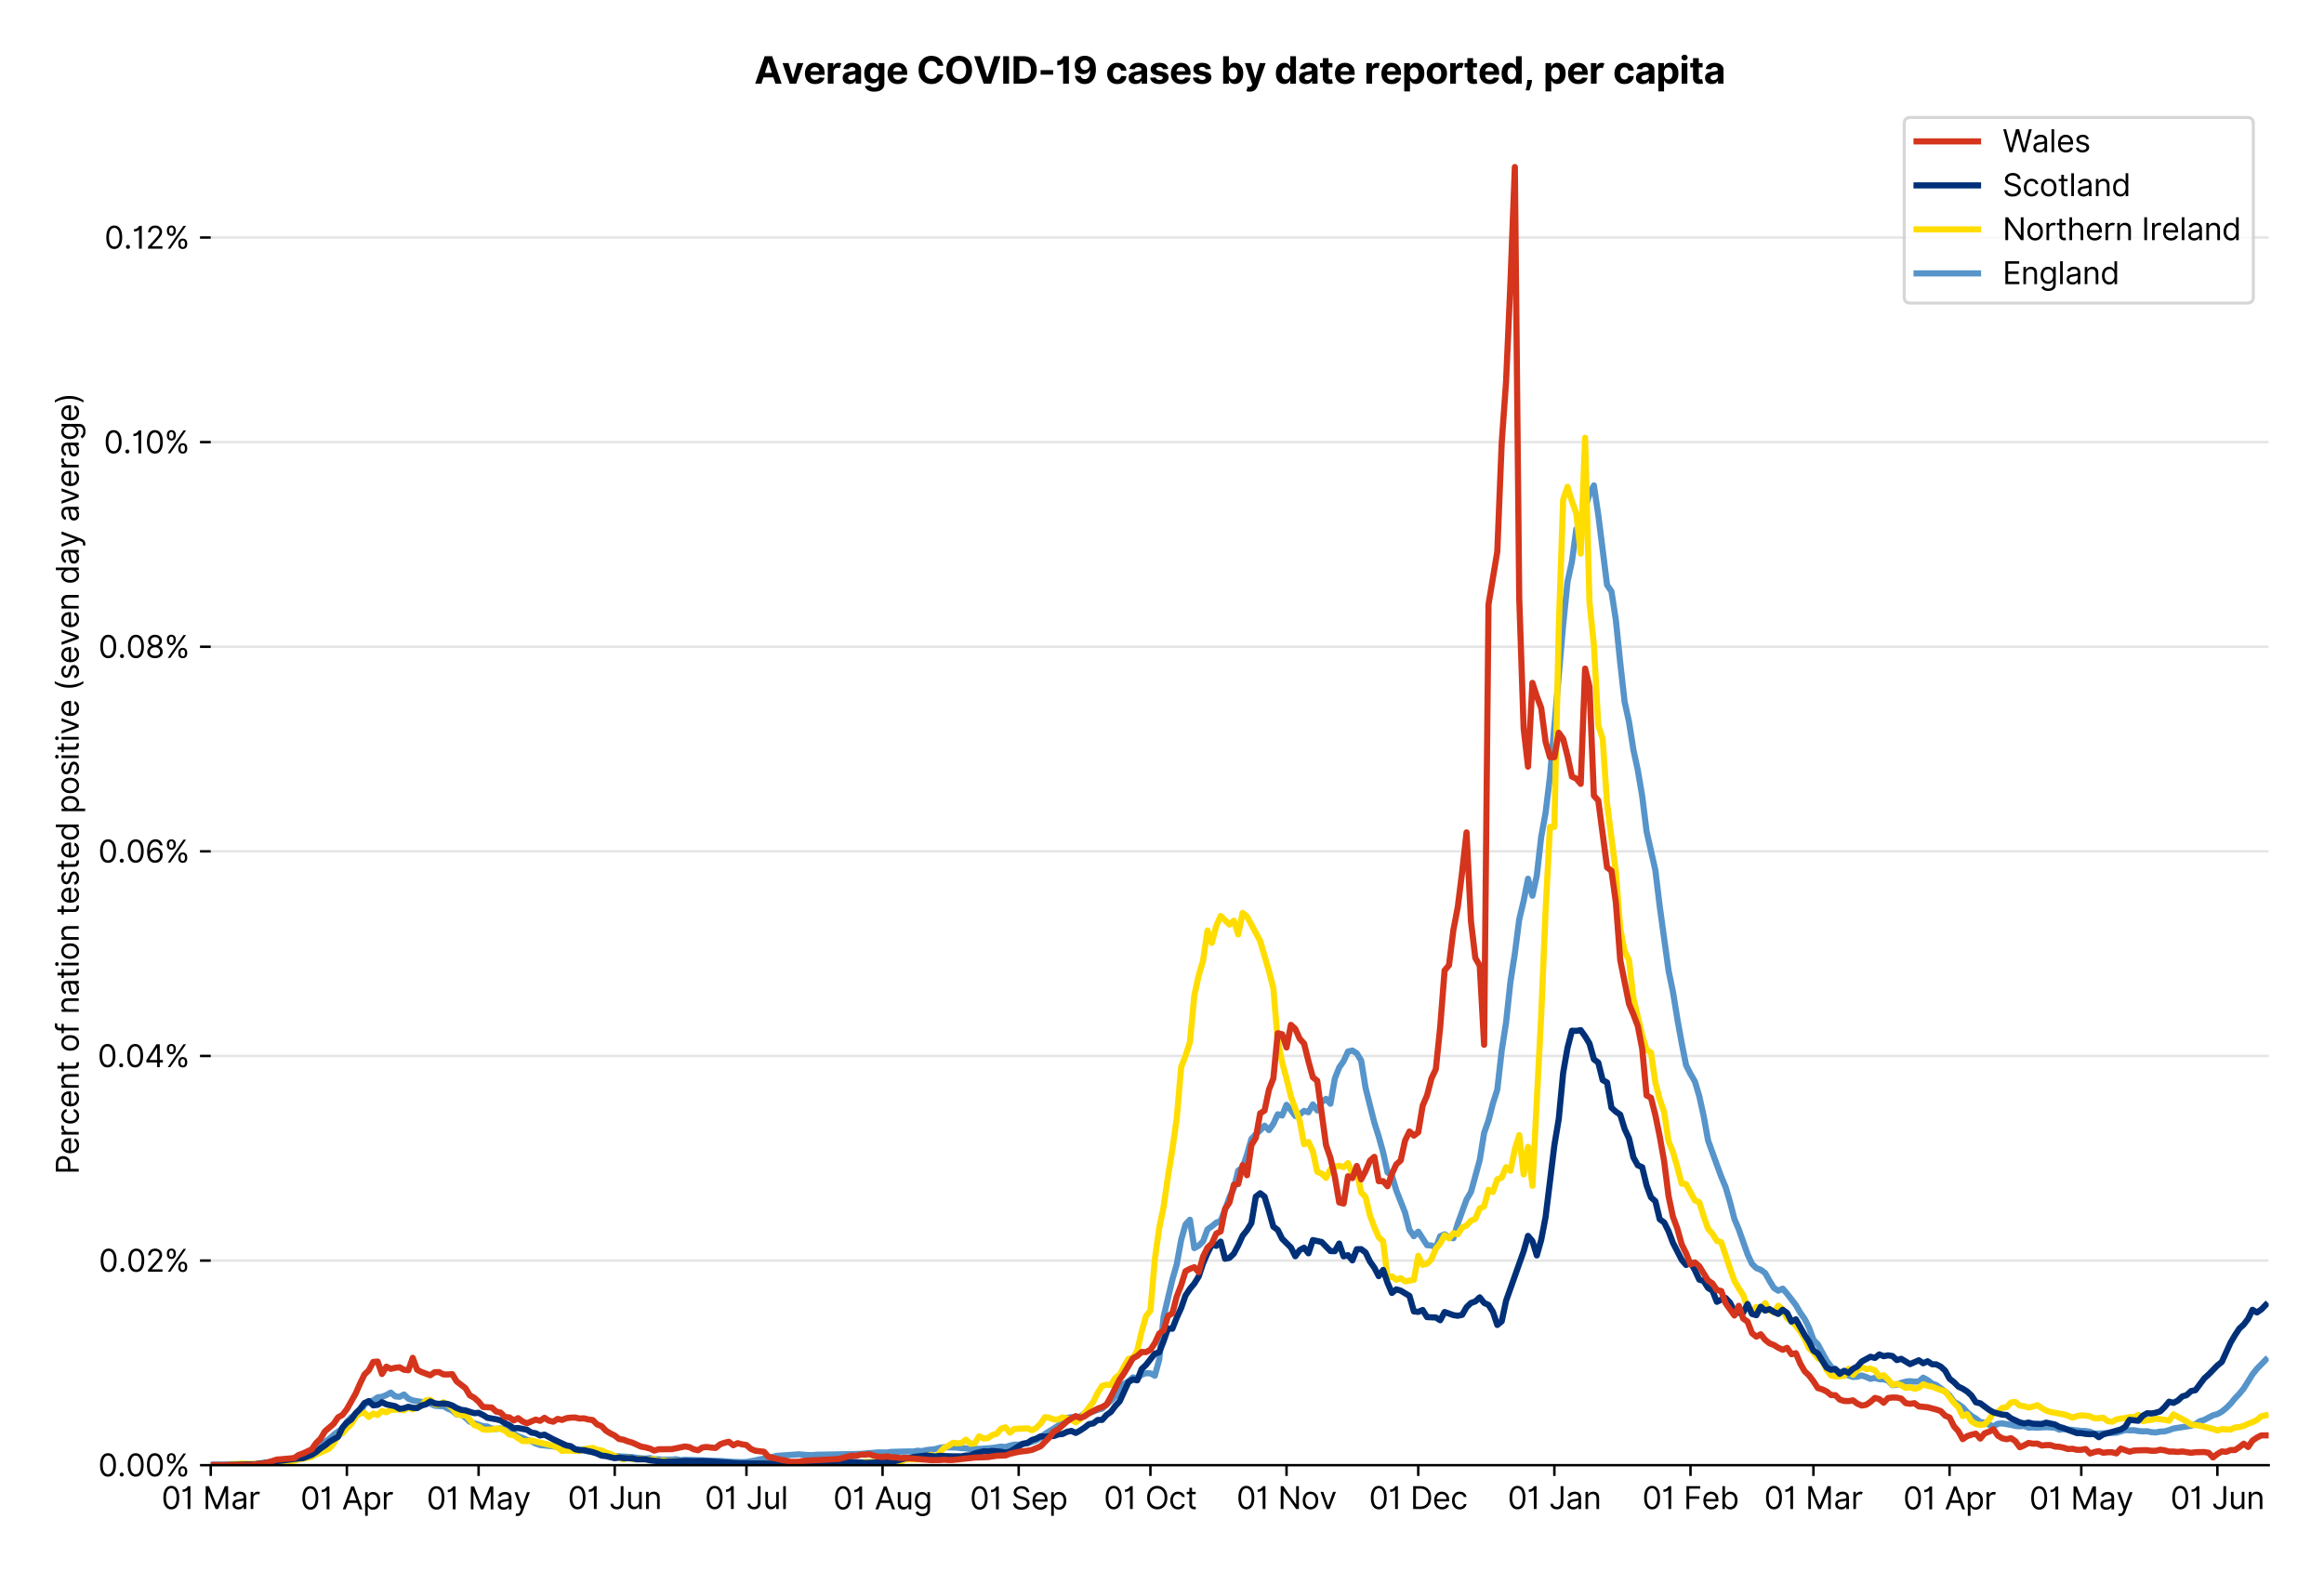 <?xml version="1.0" encoding="utf-8" standalone="no"?>
<!DOCTYPE svg PUBLIC "-//W3C//DTD SVG 1.1//EN"
  "http://www.w3.org/Graphics/SVG/1.1/DTD/svg11.dtd">
<svg version="1.1" viewBox="0 0 756.175 511.276" xmlns="http://www.w3.org/2000/svg" xmlns:xlink="http://www.w3.org/1999/xlink">
 <defs>
  <style type="text/css">*{stroke-linecap:butt;stroke-linejoin:round;}</style>
 </defs>
 <g id="figure_1">
  <g id="patch_1">
   <path d="M 0 511.276 
L 756.175 511.276 
L 756.175 0 
L 0 0 
z
" style="fill:#ffffff;"/>
  </g>
  <g id="axes_1">
   <g id="patch_2">
    <path d="M 68.575 476.745 
L 738.175 476.745 
L 738.175 33.225 
L 68.575 33.225 
z
" style="fill:#ffffff;"/>
   </g>
   <g id="matplotlib.axis_1">
    <g id="xtick_1">
     <g id="line2d_1">
      <defs>
       <path d="M 0 0 
L 0 3.5 
" id="mdd594c050a" style="stroke:#000000;stroke-width:0.8;"/>
      </defs>
      <g>
       <use style="stroke:#000000;stroke-width:0.8;" x="68.575" xlink:href="#mdd594c050a" y="476.745"/>
      </g>
     </g>
     <g id="text_1">
      <!-- 01 Mar -->
      <g transform="translate(52.538 491.018)scale(0.1 -0.1)">
       <defs>
        <path d="M 2000 -64 
Q 1230 -64 806 561 
Q 382 1186 382 2327 
Q 382 3459 809 4088 
Q 1236 4718 2000 4718 
Q 2764 4718 3191 4088 
Q 3618 3459 3618 2327 
Q 3618 1186 3194 561 
Q 2771 -64 2000 -64 
z
M 2000 436 
Q 2509 436 2791 927 
Q 3073 1418 3073 2327 
Q 3073 3234 2789 3730 
Q 2505 4227 2000 4227 
Q 1496 4227 1211 3730 
Q 927 3234 927 2327 
Q 927 1418 1210 927 
Q 1493 436 2000 436 
z
" id="Inter-Regular-30" transform="scale(0.016)"/>
        <path d="M 1973 4655 
L 1973 0 
L 1409 0 
L 1409 3836 
L 1373 3836 
Q 1341 3773 1209 3692 
Q 1077 3611 868 3551 
Q 659 3491 391 3491 
L 391 3964 
Q 661 3964 859 4061 
Q 1057 4159 1190 4291 
Q 1323 4423 1392 4529 
Q 1461 4636 1473 4655 
L 1973 4655 
z
" id="Inter-Regular-31" transform="scale(0.016)"/>
        <path id="Inter-Regular-20" transform="scale(0.016)"/>
        <path d="M 564 4655 
L 1236 4655 
L 2818 791 
L 2873 791 
L 4455 4655 
L 5127 4655 
L 5127 0 
L 4600 0 
L 4600 3536 
L 4555 3536 
L 3100 0 
L 2591 0 
L 1136 3536 
L 1091 3536 
L 1091 0 
L 564 0 
L 564 4655 
z
" id="Inter-Regular-4d" transform="scale(0.016)"/>
        <path d="M 1518 -82 
Q 1186 -82 916 44 
Q 646 170 486 410 
Q 327 650 327 991 
Q 327 1291 445 1478 
Q 564 1666 761 1773 
Q 959 1880 1199 1933 
Q 1439 1986 1682 2018 
Q 2000 2059 2199 2080 
Q 2398 2102 2490 2154 
Q 2582 2207 2582 2336 
L 2582 2355 
Q 2582 2691 2399 2877 
Q 2216 3064 1846 3064 
Q 1461 3064 1243 2895 
Q 1025 2727 936 2536 
L 427 2718 
Q 564 3036 792 3214 
Q 1021 3393 1292 3464 
Q 1564 3536 1827 3536 
Q 1996 3536 2215 3496 
Q 2434 3457 2640 3334 
Q 2846 3211 2982 2963 
Q 3118 2716 3118 2300 
L 3118 0 
L 2582 0 
L 2582 473 
L 2555 473 
Q 2500 359 2373 229 
Q 2246 100 2034 9 
Q 1823 -82 1518 -82 
z
M 1600 400 
Q 1918 400 2137 525 
Q 2357 650 2469 847 
Q 2582 1045 2582 1264 
L 2582 1755 
Q 2548 1714 2433 1681 
Q 2318 1648 2169 1624 
Q 2021 1600 1881 1583 
Q 1741 1566 1655 1555 
Q 1446 1527 1265 1467 
Q 1084 1407 974 1287 
Q 864 1168 864 964 
Q 864 684 1072 542 
Q 1280 400 1600 400 
z
" id="Inter-Regular-61" transform="scale(0.016)"/>
        <path d="M 491 0 
L 491 3491 
L 1009 3491 
L 1009 2964 
L 1046 2964 
Q 1139 3223 1389 3384 
Q 1639 3545 1955 3545 
Q 2100 3545 2209 3511 
Q 2318 3477 2400 3418 
L 2218 2964 
Q 2161 2993 2085 3010 
Q 2009 3027 1909 3027 
Q 1527 3027 1277 2794 
Q 1027 2561 1027 2209 
L 1027 0 
L 491 0 
z
" id="Inter-Regular-72" transform="scale(0.016)"/>
       </defs>
       <use xlink:href="#Inter-Regular-30"/>
       <use x="62.5" xlink:href="#Inter-Regular-31"/>
       <use x="106.676" xlink:href="#Inter-Regular-20"/>
       <use x="134.801" xlink:href="#Inter-Regular-4d"/>
       <use x="225.994" xlink:href="#Inter-Regular-61"/>
       <use x="282.386" xlink:href="#Inter-Regular-72"/>
      </g>
     </g>
    </g>
    <g id="xtick_2">
     <g id="line2d_2">
      <g>
       <use style="stroke:#000000;stroke-width:0.8;" x="112.865" xlink:href="#mdd594c050a" y="476.745"/>
      </g>
     </g>
     <g id="text_2">
      <!-- 01 Apr -->
      <g transform="translate(97.779 491.117)scale(0.1 -0.1)">
       <defs>
        <path d="M 755 0 
L 164 0 
L 1873 4655 
L 2455 4655 
L 4164 0 
L 3573 0 
L 3105 1318 
L 1223 1318 
L 755 0 
z
M 1400 1818 
L 2927 1818 
L 2182 3918 
L 2146 3918 
L 1400 1818 
z
" id="Inter-Regular-41" transform="scale(0.016)"/>
        <path d="M 491 -1309 
L 491 3491 
L 1009 3491 
L 1009 2936 
L 1073 2936 
Q 1132 3027 1237 3169 
Q 1343 3311 1542 3423 
Q 1741 3536 2082 3536 
Q 2523 3536 2859 3315 
Q 3196 3095 3384 2690 
Q 3573 2286 3573 1736 
Q 3573 1182 3384 776 
Q 3196 370 2861 148 
Q 2527 -73 2091 -73 
Q 1755 -73 1552 39 
Q 1350 152 1241 296 
Q 1132 441 1073 536 
L 1027 536 
L 1027 -1309 
L 491 -1309 
z
M 1018 1745 
Q 1018 1152 1276 780 
Q 1534 409 2018 409 
Q 2355 409 2581 587 
Q 2807 766 2921 1069 
Q 3036 1373 3036 1745 
Q 3036 2114 2923 2410 
Q 2811 2707 2585 2881 
Q 2359 3055 2018 3055 
Q 1527 3055 1272 2693 
Q 1018 2332 1018 1745 
z
" id="Inter-Regular-70" transform="scale(0.016)"/>
       </defs>
       <use xlink:href="#Inter-Regular-30"/>
       <use x="62.5" xlink:href="#Inter-Regular-31"/>
       <use x="106.676" xlink:href="#Inter-Regular-20"/>
       <use x="134.801" xlink:href="#Inter-Regular-41"/>
       <use x="202.415" xlink:href="#Inter-Regular-70"/>
       <use x="263.352" xlink:href="#Inter-Regular-72"/>
      </g>
     </g>
    </g>
    <g id="xtick_3">
     <g id="line2d_3">
      <g>
       <use style="stroke:#000000;stroke-width:0.8;" x="155.725" xlink:href="#mdd594c050a" y="476.745"/>
      </g>
     </g>
     <g id="text_3">
      <!-- 01 May -->
      <g transform="translate(138.822 491.117)scale(0.1 -0.1)">
       <defs>
        <path d="M 818 -1355 
Q 682 -1355 575 -1333 
Q 468 -1311 427 -1291 
L 564 -818 
Q 857 -893 1053 -814 
Q 1250 -736 1391 -345 
L 1509 -18 
L 218 3491 
L 800 3491 
L 1764 709 
L 1800 709 
L 2764 3491 
L 3346 3491 
L 1846 -564 
Q 1550 -1355 818 -1355 
z
" id="Inter-Regular-79" transform="scale(0.016)"/>
       </defs>
       <use xlink:href="#Inter-Regular-30"/>
       <use x="62.5" xlink:href="#Inter-Regular-31"/>
       <use x="106.676" xlink:href="#Inter-Regular-20"/>
       <use x="134.801" xlink:href="#Inter-Regular-4d"/>
       <use x="225.994" xlink:href="#Inter-Regular-61"/>
       <use x="282.386" xlink:href="#Inter-Regular-79"/>
      </g>
     </g>
    </g>
    <g id="xtick_4">
     <g id="line2d_4">
      <g>
       <use style="stroke:#000000;stroke-width:0.8;" x="200.015" xlink:href="#mdd594c050a" y="476.745"/>
      </g>
     </g>
     <g id="text_4">
      <!-- 01 Jun -->
      <g transform="translate(184.731 491.018)scale(0.1 -0.1)">
       <defs>
        <path d="M 2346 4655 
L 2909 4655 
L 2909 1327 
Q 2909 657 2549 296 
Q 2189 -64 1582 -64 
Q 1200 -64 902 76 
Q 605 216 434 475 
Q 264 734 264 1091 
L 818 1091 
Q 818 795 1034 615 
Q 1250 436 1582 436 
Q 1948 436 2147 664 
Q 2346 893 2346 1327 
L 2346 4655 
z
" id="Inter-Regular-4a" transform="scale(0.016)"/>
        <path d="M 2691 1427 
L 2691 3491 
L 3227 3491 
L 3227 0 
L 2691 0 
L 2691 591 
L 2655 591 
Q 2532 325 2273 140 
Q 2014 -45 1618 -45 
Q 1127 -45 809 280 
Q 491 605 491 1273 
L 491 3491 
L 1027 3491 
L 1027 1309 
Q 1027 927 1242 700 
Q 1457 473 1791 473 
Q 1991 473 2199 575 
Q 2407 677 2549 888 
Q 2691 1100 2691 1427 
z
" id="Inter-Regular-75" transform="scale(0.016)"/>
        <path d="M 1027 2100 
L 1027 0 
L 491 0 
L 491 3491 
L 1009 3491 
L 1009 2945 
L 1055 2945 
Q 1177 3211 1427 3373 
Q 1677 3536 2073 3536 
Q 2602 3536 2928 3211 
Q 3255 2886 3255 2218 
L 3255 0 
L 2718 0 
L 2718 2182 
Q 2718 2593 2504 2824 
Q 2291 3055 1918 3055 
Q 1534 3055 1280 2806 
Q 1027 2557 1027 2100 
z
" id="Inter-Regular-6e" transform="scale(0.016)"/>
       </defs>
       <use xlink:href="#Inter-Regular-30"/>
       <use x="62.5" xlink:href="#Inter-Regular-31"/>
       <use x="106.676" xlink:href="#Inter-Regular-20"/>
       <use x="134.801" xlink:href="#Inter-Regular-4a"/>
       <use x="189.063" xlink:href="#Inter-Regular-75"/>
       <use x="247.159" xlink:href="#Inter-Regular-6e"/>
      </g>
     </g>
    </g>
    <g id="xtick_5">
     <g id="line2d_5">
      <g>
       <use style="stroke:#000000;stroke-width:0.8;" x="242.876" xlink:href="#mdd594c050a" y="476.745"/>
      </g>
     </g>
     <g id="text_5">
      <!-- 01 Jul -->
      <g transform="translate(229.332 491.018)scale(0.1 -0.1)">
       <defs>
        <path d="M 1027 4655 
L 1027 0 
L 491 0 
L 491 4655 
L 1027 4655 
z
" id="Inter-Regular-6c" transform="scale(0.016)"/>
       </defs>
       <use xlink:href="#Inter-Regular-30"/>
       <use x="62.5" xlink:href="#Inter-Regular-31"/>
       <use x="106.676" xlink:href="#Inter-Regular-20"/>
       <use x="134.801" xlink:href="#Inter-Regular-4a"/>
       <use x="189.063" xlink:href="#Inter-Regular-75"/>
       <use x="247.159" xlink:href="#Inter-Regular-6c"/>
      </g>
     </g>
    </g>
    <g id="xtick_6">
     <g id="line2d_6">
      <g>
       <use style="stroke:#000000;stroke-width:0.8;" x="287.165" xlink:href="#mdd594c050a" y="476.745"/>
      </g>
     </g>
     <g id="text_6">
      <!-- 01 Aug -->
      <g transform="translate(271.094 491.117)scale(0.1 -0.1)">
       <defs>
        <path d="M 1900 -1382 
Q 1316 -1382 976 -1169 
Q 636 -957 473 -682 
L 900 -382 
Q 973 -477 1084 -601 
Q 1196 -725 1390 -817 
Q 1584 -909 1900 -909 
Q 2323 -909 2598 -704 
Q 2873 -500 2873 -64 
L 2873 645 
L 2827 645 
Q 2768 550 2660 410 
Q 2552 270 2351 162 
Q 2150 55 1809 55 
Q 1386 55 1051 255 
Q 716 455 521 836 
Q 327 1218 327 1764 
Q 327 2300 516 2699 
Q 705 3098 1041 3317 
Q 1377 3536 1818 3536 
Q 2159 3536 2360 3423 
Q 2561 3311 2669 3169 
Q 2777 3027 2836 2936 
L 2891 2936 
L 2891 3491 
L 3409 3491 
L 3409 -100 
Q 3409 -550 3205 -833 
Q 3002 -1116 2660 -1249 
Q 2318 -1382 1900 -1382 
z
M 1882 536 
Q 2366 536 2624 864 
Q 2882 1193 2882 1773 
Q 2882 2339 2627 2697 
Q 2373 3055 1882 3055 
Q 1541 3055 1315 2882 
Q 1089 2709 976 2418 
Q 864 2127 864 1773 
Q 864 1227 1120 881 
Q 1377 536 1882 536 
z
" id="Inter-Regular-67" transform="scale(0.016)"/>
       </defs>
       <use xlink:href="#Inter-Regular-30"/>
       <use x="62.5" xlink:href="#Inter-Regular-31"/>
       <use x="106.676" xlink:href="#Inter-Regular-20"/>
       <use x="134.801" xlink:href="#Inter-Regular-41"/>
       <use x="202.415" xlink:href="#Inter-Regular-75"/>
       <use x="260.511" xlink:href="#Inter-Regular-67"/>
      </g>
     </g>
    </g>
    <g id="xtick_7">
     <g id="line2d_7">
      <g>
       <use style="stroke:#000000;stroke-width:0.8;" x="331.455" xlink:href="#mdd594c050a" y="476.745"/>
      </g>
     </g>
     <g id="text_7">
      <!-- 01 Sep -->
      <g transform="translate(315.568 491.117)scale(0.1 -0.1)">
       <defs>
        <path d="M 3109 3491 
Q 3068 3836 2777 4027 
Q 2486 4218 2064 4218 
Q 1600 4218 1318 3999 
Q 1036 3780 1036 3445 
Q 1036 3195 1189 3042 
Q 1343 2889 1553 2803 
Q 1764 2718 1936 2673 
L 2409 2545 
Q 2591 2498 2815 2414 
Q 3039 2330 3244 2185 
Q 3450 2041 3584 1816 
Q 3718 1591 3718 1264 
Q 3718 886 3521 581 
Q 3325 277 2949 97 
Q 2573 -82 2036 -82 
Q 1286 -82 845 272 
Q 405 627 364 1200 
L 946 1200 
Q 968 936 1124 764 
Q 1280 593 1519 510 
Q 1759 427 2036 427 
Q 2359 427 2616 533 
Q 2873 639 3023 828 
Q 3173 1018 3173 1273 
Q 3173 1505 3043 1650 
Q 2914 1795 2702 1886 
Q 2491 1977 2246 2045 
L 1673 2209 
Q 1127 2366 809 2657 
Q 491 2948 491 3418 
Q 491 3809 703 4101 
Q 916 4393 1276 4555 
Q 1636 4718 2082 4718 
Q 2532 4718 2882 4558 
Q 3232 4398 3437 4120 
Q 3643 3843 3655 3491 
L 3109 3491 
z
" id="Inter-Regular-53" transform="scale(0.016)"/>
        <path d="M 1955 -73 
Q 1450 -73 1085 151 
Q 721 375 524 778 
Q 327 1182 327 1718 
Q 327 2255 524 2665 
Q 721 3075 1074 3305 
Q 1427 3536 1900 3536 
Q 2173 3536 2439 3445 
Q 2705 3355 2923 3151 
Q 3141 2948 3270 2614 
Q 3400 2280 3400 1791 
L 3400 1564 
L 866 1564 
Q 884 1005 1183 707 
Q 1482 409 1955 409 
Q 2271 409 2498 545 
Q 2725 682 2827 955 
L 3346 809 
Q 3223 414 2854 170 
Q 2486 -73 1955 -73 
z
M 866 2027 
L 2855 2027 
Q 2855 2470 2595 2762 
Q 2336 3055 1900 3055 
Q 1593 3055 1368 2911 
Q 1143 2768 1013 2533 
Q 884 2298 866 2027 
z
" id="Inter-Regular-65" transform="scale(0.016)"/>
       </defs>
       <use xlink:href="#Inter-Regular-30"/>
       <use x="62.5" xlink:href="#Inter-Regular-31"/>
       <use x="106.676" xlink:href="#Inter-Regular-20"/>
       <use x="134.801" xlink:href="#Inter-Regular-53"/>
       <use x="198.58" xlink:href="#Inter-Regular-65"/>
       <use x="256.818" xlink:href="#Inter-Regular-70"/>
      </g>
     </g>
    </g>
    <g id="xtick_8">
     <g id="line2d_8">
      <g>
       <use style="stroke:#000000;stroke-width:0.8;" x="374.316" xlink:href="#mdd594c050a" y="476.745"/>
      </g>
     </g>
     <g id="text_8">
      <!-- 01 Oct -->
      <g transform="translate(359.16 491.018)scale(0.1 -0.1)">
       <defs>
        <path d="M 4491 2327 
Q 4491 1591 4225 1054 
Q 3959 518 3495 227 
Q 3032 -64 2436 -64 
Q 1841 -64 1377 227 
Q 914 518 648 1054 
Q 382 1591 382 2327 
Q 382 3064 648 3600 
Q 914 4136 1377 4427 
Q 1841 4718 2436 4718 
Q 3032 4718 3495 4427 
Q 3959 4136 4225 3600 
Q 4491 3064 4491 2327 
z
M 3946 2327 
Q 3946 2932 3744 3348 
Q 3543 3764 3201 3977 
Q 2859 4191 2436 4191 
Q 2014 4191 1672 3977 
Q 1330 3764 1128 3348 
Q 927 2932 927 2327 
Q 927 1723 1128 1307 
Q 1330 891 1672 677 
Q 2014 464 2436 464 
Q 2859 464 3201 677 
Q 3543 891 3744 1307 
Q 3946 1723 3946 2327 
z
" id="Inter-Regular-4f" transform="scale(0.016)"/>
        <path d="M 1909 -73 
Q 1418 -73 1063 159 
Q 709 391 518 798 
Q 327 1205 327 1727 
Q 327 2259 524 2667 
Q 721 3075 1074 3305 
Q 1427 3536 1900 3536 
Q 2268 3536 2563 3400 
Q 2859 3264 3047 3018 
Q 3236 2773 3282 2445 
L 2746 2445 
Q 2684 2684 2474 2869 
Q 2264 3055 1909 3055 
Q 1439 3055 1151 2697 
Q 864 2339 864 1745 
Q 864 1139 1148 774 
Q 1432 409 1909 409 
Q 2223 409 2447 570 
Q 2671 732 2746 1018 
L 3282 1018 
Q 3236 709 3058 462 
Q 2880 216 2588 71 
Q 2296 -73 1909 -73 
z
" id="Inter-Regular-63" transform="scale(0.016)"/>
        <path d="M 2009 3491 
L 2009 3036 
L 1264 3036 
L 1264 1000 
Q 1264 773 1331 660 
Q 1398 548 1503 510 
Q 1609 473 1727 473 
Q 1816 473 1873 483 
Q 1930 493 1964 500 
L 2073 18 
Q 2018 -2 1920 -23 
Q 1823 -45 1673 -45 
Q 1446 -45 1228 52 
Q 1011 150 869 350 
Q 727 550 727 855 
L 727 3036 
L 200 3036 
L 200 3491 
L 727 3491 
L 727 4327 
L 1264 4327 
L 1264 3491 
L 2009 3491 
z
" id="Inter-Regular-74" transform="scale(0.016)"/>
       </defs>
       <use xlink:href="#Inter-Regular-30"/>
       <use x="62.5" xlink:href="#Inter-Regular-31"/>
       <use x="106.676" xlink:href="#Inter-Regular-20"/>
       <use x="134.801" xlink:href="#Inter-Regular-4f"/>
       <use x="210.938" xlink:href="#Inter-Regular-63"/>
       <use x="266.761" xlink:href="#Inter-Regular-74"/>
      </g>
     </g>
    </g>
    <g id="xtick_9">
     <g id="line2d_9">
      <g>
       <use style="stroke:#000000;stroke-width:0.8;" x="418.606" xlink:href="#mdd594c050a" y="476.745"/>
      </g>
     </g>
     <g id="text_9">
      <!-- 01 Nov -->
      <g transform="translate(402.334 491.018)scale(0.1 -0.1)">
       <defs>
        <path d="M 4255 4655 
L 4255 0 
L 3709 0 
L 1173 3655 
L 1127 3655 
L 1127 0 
L 564 0 
L 564 4655 
L 1109 4655 
L 3655 991 
L 3700 991 
L 3700 4655 
L 4255 4655 
z
" id="Inter-Regular-4e" transform="scale(0.016)"/>
        <path d="M 1909 -73 
Q 1436 -73 1080 152 
Q 725 377 526 781 
Q 327 1186 327 1727 
Q 327 2273 526 2679 
Q 725 3086 1080 3311 
Q 1436 3536 1909 3536 
Q 2382 3536 2737 3311 
Q 3093 3086 3292 2679 
Q 3491 2273 3491 1727 
Q 3491 1186 3292 781 
Q 3093 377 2737 152 
Q 2382 -73 1909 -73 
z
M 1909 409 
Q 2268 409 2500 593 
Q 2732 777 2843 1077 
Q 2955 1377 2955 1727 
Q 2955 2077 2843 2379 
Q 2732 2682 2500 2868 
Q 2268 3055 1909 3055 
Q 1550 3055 1318 2868 
Q 1086 2682 975 2379 
Q 864 2077 864 1727 
Q 864 1377 975 1077 
Q 1086 777 1318 593 
Q 1550 409 1909 409 
z
" id="Inter-Regular-6f" transform="scale(0.016)"/>
        <path d="M 3346 3491 
L 2055 0 
L 1509 0 
L 218 3491 
L 800 3491 
L 1764 709 
L 1800 709 
L 2764 3491 
L 3346 3491 
z
" id="Inter-Regular-76" transform="scale(0.016)"/>
       </defs>
       <use xlink:href="#Inter-Regular-30"/>
       <use x="62.5" xlink:href="#Inter-Regular-31"/>
       <use x="106.676" xlink:href="#Inter-Regular-20"/>
       <use x="134.801" xlink:href="#Inter-Regular-4e"/>
       <use x="210.085" xlink:href="#Inter-Regular-6f"/>
       <use x="269.744" xlink:href="#Inter-Regular-76"/>
      </g>
     </g>
    </g>
    <g id="xtick_10">
     <g id="line2d_10">
      <g>
       <use style="stroke:#000000;stroke-width:0.8;" x="461.466" xlink:href="#mdd594c050a" y="476.745"/>
      </g>
     </g>
     <g id="text_10">
      <!-- 01 Dec -->
      <g transform="translate(445.43 491.018)scale(0.1 -0.1)">
       <defs>
        <path d="M 2000 0 
L 564 0 
L 564 4655 
L 2064 4655 
Q 2741 4655 3223 4376 
Q 3705 4098 3961 3578 
Q 4218 3059 4218 2336 
Q 4218 1609 3959 1085 
Q 3700 561 3204 280 
Q 2709 0 2000 0 
z
M 1127 500 
L 1964 500 
Q 2830 500 3251 992 
Q 3673 1484 3673 2336 
Q 3673 3182 3259 3668 
Q 2846 4155 2027 4155 
L 1127 4155 
L 1127 500 
z
" id="Inter-Regular-44" transform="scale(0.016)"/>
       </defs>
       <use xlink:href="#Inter-Regular-30"/>
       <use x="62.5" xlink:href="#Inter-Regular-31"/>
       <use x="106.676" xlink:href="#Inter-Regular-20"/>
       <use x="134.801" xlink:href="#Inter-Regular-44"/>
       <use x="206.676" xlink:href="#Inter-Regular-65"/>
       <use x="264.915" xlink:href="#Inter-Regular-63"/>
      </g>
     </g>
    </g>
    <g id="xtick_11">
     <g id="line2d_11">
      <g>
       <use style="stroke:#000000;stroke-width:0.8;" x="505.756" xlink:href="#mdd594c050a" y="476.745"/>
      </g>
     </g>
     <g id="text_11">
      <!-- 01 Jan -->
      <g transform="translate(490.557 491.018)scale(0.1 -0.1)">
       <use xlink:href="#Inter-Regular-30"/>
       <use x="62.5" xlink:href="#Inter-Regular-31"/>
       <use x="106.676" xlink:href="#Inter-Regular-20"/>
       <use x="134.801" xlink:href="#Inter-Regular-4a"/>
       <use x="189.063" xlink:href="#Inter-Regular-61"/>
       <use x="245.455" xlink:href="#Inter-Regular-6e"/>
      </g>
     </g>
    </g>
    <g id="xtick_12">
     <g id="line2d_12">
      <g>
       <use style="stroke:#000000;stroke-width:0.8;" x="550.046" xlink:href="#mdd594c050a" y="476.745"/>
      </g>
     </g>
     <g id="text_12">
      <!-- 01 Feb -->
      <g transform="translate(534.356 491.018)scale(0.1 -0.1)">
       <defs>
        <path d="M 564 0 
L 564 4655 
L 3355 4655 
L 3355 4155 
L 1127 4155 
L 1127 2582 
L 3146 2582 
L 3146 2082 
L 1127 2082 
L 1127 0 
L 564 0 
z
" id="Inter-Regular-46" transform="scale(0.016)"/>
        <path d="M 564 0 
L 564 4655 
L 1100 4655 
L 1100 2936 
L 1146 2936 
Q 1205 3027 1310 3169 
Q 1416 3311 1615 3423 
Q 1814 3536 2155 3536 
Q 2596 3536 2932 3315 
Q 3268 3095 3457 2690 
Q 3646 2286 3646 1736 
Q 3646 1182 3457 776 
Q 3268 370 2934 148 
Q 2600 -73 2164 -73 
Q 1827 -73 1625 39 
Q 1423 152 1314 296 
Q 1205 441 1146 536 
L 1082 536 
L 1082 0 
L 564 0 
z
M 1091 1745 
Q 1091 1152 1349 780 
Q 1607 409 2091 409 
Q 2427 409 2653 587 
Q 2880 766 2994 1069 
Q 3109 1373 3109 1745 
Q 3109 2114 2996 2410 
Q 2884 2707 2658 2881 
Q 2432 3055 2091 3055 
Q 1600 3055 1345 2693 
Q 1091 2332 1091 1745 
z
" id="Inter-Regular-62" transform="scale(0.016)"/>
       </defs>
       <use xlink:href="#Inter-Regular-30"/>
       <use x="62.5" xlink:href="#Inter-Regular-31"/>
       <use x="106.676" xlink:href="#Inter-Regular-20"/>
       <use x="134.801" xlink:href="#Inter-Regular-46"/>
       <use x="193.466" xlink:href="#Inter-Regular-65"/>
       <use x="251.705" xlink:href="#Inter-Regular-62"/>
      </g>
     </g>
    </g>
    <g id="xtick_13">
     <g id="line2d_13">
      <g>
       <use style="stroke:#000000;stroke-width:0.8;" x="590.049" xlink:href="#mdd594c050a" y="476.745"/>
      </g>
     </g>
     <g id="text_13">
      <!-- 01 Mar -->
      <g transform="translate(574.012 491.018)scale(0.1 -0.1)">
       <use xlink:href="#Inter-Regular-30"/>
       <use x="62.5" xlink:href="#Inter-Regular-31"/>
       <use x="106.676" xlink:href="#Inter-Regular-20"/>
       <use x="134.801" xlink:href="#Inter-Regular-4d"/>
       <use x="225.994" xlink:href="#Inter-Regular-61"/>
       <use x="282.386" xlink:href="#Inter-Regular-72"/>
      </g>
     </g>
    </g>
    <g id="xtick_14">
     <g id="line2d_14">
      <g>
       <use style="stroke:#000000;stroke-width:0.8;" x="634.339" xlink:href="#mdd594c050a" y="476.745"/>
      </g>
     </g>
     <g id="text_14">
      <!-- 01 Apr -->
      <g transform="translate(619.253 491.117)scale(0.1 -0.1)">
       <use xlink:href="#Inter-Regular-30"/>
       <use x="62.5" xlink:href="#Inter-Regular-31"/>
       <use x="106.676" xlink:href="#Inter-Regular-20"/>
       <use x="134.801" xlink:href="#Inter-Regular-41"/>
       <use x="202.415" xlink:href="#Inter-Regular-70"/>
       <use x="263.352" xlink:href="#Inter-Regular-72"/>
      </g>
     </g>
    </g>
    <g id="xtick_15">
     <g id="line2d_15">
      <g>
       <use style="stroke:#000000;stroke-width:0.8;" x="677.199" xlink:href="#mdd594c050a" y="476.745"/>
      </g>
     </g>
     <g id="text_15">
      <!-- 01 May -->
      <g transform="translate(660.296 491.117)scale(0.1 -0.1)">
       <use xlink:href="#Inter-Regular-30"/>
       <use x="62.5" xlink:href="#Inter-Regular-31"/>
       <use x="106.676" xlink:href="#Inter-Regular-20"/>
       <use x="134.801" xlink:href="#Inter-Regular-4d"/>
       <use x="225.994" xlink:href="#Inter-Regular-61"/>
       <use x="282.386" xlink:href="#Inter-Regular-79"/>
      </g>
     </g>
    </g>
    <g id="xtick_16">
     <g id="line2d_16">
      <g>
       <use style="stroke:#000000;stroke-width:0.8;" x="721.489" xlink:href="#mdd594c050a" y="476.745"/>
      </g>
     </g>
     <g id="text_16">
      <!-- 01 Jun -->
      <g transform="translate(706.205 491.018)scale(0.1 -0.1)">
       <use xlink:href="#Inter-Regular-30"/>
       <use x="62.5" xlink:href="#Inter-Regular-31"/>
       <use x="106.676" xlink:href="#Inter-Regular-20"/>
       <use x="134.801" xlink:href="#Inter-Regular-4a"/>
       <use x="189.063" xlink:href="#Inter-Regular-75"/>
       <use x="247.159" xlink:href="#Inter-Regular-6e"/>
      </g>
     </g>
    </g>
   </g>
   <g id="matplotlib.axis_2">
    <g id="ytick_1">
     <g id="line2d_17">
      <path clip-path="url(#pb99f8984ae)" d="M 68.575 476.745 
L 738.175 476.745 
" style="fill:none;stroke:#e5e5e5;stroke-linecap:square;stroke-width:0.8;"/>
     </g>
     <g id="line2d_18">
      <defs>
       <path d="M 0 0 
L -3.5 0 
" id="me5171c3ccf" style="stroke:#000000;stroke-width:0.8;"/>
      </defs>
      <g>
       <use style="stroke:#000000;stroke-width:0.8;" x="68.575" xlink:href="#me5171c3ccf" y="476.745"/>
      </g>
     </g>
     <g id="text_17">
      <!-- 0.00% -->
      <g transform="translate(31.944 480.382)scale(0.1 -0.1)">
       <defs>
        <path d="M 882 -36 
Q 714 -36 593 84 
Q 473 205 473 373 
Q 473 541 593 661 
Q 714 782 882 782 
Q 1050 782 1170 661 
Q 1291 541 1291 373 
Q 1291 205 1170 84 
Q 1050 -36 882 -36 
z
" id="Inter-Regular-2e" transform="scale(0.016)"/>
        <path d="M 2855 873 
L 2855 1118 
Q 2855 1373 2960 1585 
Q 3066 1798 3269 1926 
Q 3473 2055 3764 2055 
Q 4059 2055 4259 1926 
Q 4459 1798 4561 1585 
Q 4664 1373 4664 1118 
L 4664 873 
Q 4664 618 4560 405 
Q 4457 193 4256 64 
Q 4055 -64 3764 -64 
Q 3468 -64 3266 64 
Q 3064 193 2959 405 
Q 2855 618 2855 873 
z
M 536 3536 
L 536 3782 
Q 536 4036 642 4248 
Q 748 4461 951 4589 
Q 1155 4718 1446 4718 
Q 1741 4718 1941 4589 
Q 2141 4461 2243 4248 
Q 2346 4036 2346 3782 
L 2346 3536 
Q 2346 3282 2242 3069 
Q 2139 2857 1937 2728 
Q 1736 2600 1446 2600 
Q 1150 2600 948 2728 
Q 746 2857 641 3069 
Q 536 3282 536 3536 
z
M 709 0 
L 3909 4655 
L 4427 4655 
L 1227 0 
L 709 0 
z
M 3318 1118 
L 3318 873 
Q 3318 661 3418 494 
Q 3518 327 3764 327 
Q 4002 327 4101 494 
Q 4200 661 4200 873 
L 4200 1118 
Q 4200 1330 4104 1497 
Q 4009 1664 3764 1664 
Q 3525 1664 3421 1497 
Q 3318 1330 3318 1118 
z
M 1000 3782 
L 1000 3536 
Q 1000 3325 1100 3158 
Q 1200 2991 1446 2991 
Q 1684 2991 1783 3158 
Q 1882 3325 1882 3536 
L 1882 3782 
Q 1882 3993 1786 4160 
Q 1691 4327 1446 4327 
Q 1207 4327 1103 4160 
Q 1000 3993 1000 3782 
z
" id="Inter-Regular-25" transform="scale(0.016)"/>
       </defs>
       <use xlink:href="#Inter-Regular-30"/>
       <use x="62.5" xlink:href="#Inter-Regular-2e"/>
       <use x="90.057" xlink:href="#Inter-Regular-30"/>
       <use x="152.557" xlink:href="#Inter-Regular-30"/>
       <use x="215.057" xlink:href="#Inter-Regular-25"/>
      </g>
     </g>
    </g>
    <g id="ytick_2">
     <g id="line2d_19">
      <path clip-path="url(#pb99f8984ae)" d="M 68.575 410.168 
L 738.175 410.168 
" style="fill:none;stroke:#e5e5e5;stroke-linecap:square;stroke-width:0.8;"/>
     </g>
     <g id="line2d_20">
      <g>
       <use style="stroke:#000000;stroke-width:0.8;" x="68.575" xlink:href="#me5171c3ccf" y="410.168"/>
      </g>
     </g>
     <g id="text_18">
      <!-- 0.02% -->
      <g transform="translate(32.142 413.805)scale(0.1 -0.1)">
       <defs>
        <path d="M 482 0 
L 482 409 
L 2018 2091 
Q 2289 2386 2464 2605 
Q 2639 2825 2724 3019 
Q 2809 3214 2809 3427 
Q 2809 3795 2553 4011 
Q 2298 4227 1918 4227 
Q 1514 4227 1275 3985 
Q 1036 3743 1036 3345 
L 500 3345 
Q 500 3755 688 4064 
Q 877 4373 1203 4545 
Q 1530 4718 1936 4718 
Q 2346 4718 2661 4545 
Q 2977 4373 3156 4079 
Q 3336 3786 3336 3427 
Q 3336 3170 3244 2926 
Q 3152 2682 2926 2383 
Q 2700 2084 2300 1655 
L 1255 536 
L 1255 500 
L 3418 500 
L 3418 0 
L 482 0 
z
" id="Inter-Regular-32" transform="scale(0.016)"/>
       </defs>
       <use xlink:href="#Inter-Regular-30"/>
       <use x="62.5" xlink:href="#Inter-Regular-2e"/>
       <use x="90.057" xlink:href="#Inter-Regular-30"/>
       <use x="152.557" xlink:href="#Inter-Regular-32"/>
       <use x="213.068" xlink:href="#Inter-Regular-25"/>
      </g>
     </g>
    </g>
    <g id="ytick_3">
     <g id="line2d_21">
      <path clip-path="url(#pb99f8984ae)" d="M 68.575 343.591 
L 738.175 343.591 
" style="fill:none;stroke:#e5e5e5;stroke-linecap:square;stroke-width:0.8;"/>
     </g>
     <g id="line2d_22">
      <g>
       <use style="stroke:#000000;stroke-width:0.8;" x="68.575" xlink:href="#me5171c3ccf" y="343.591"/>
      </g>
     </g>
     <g id="text_19">
      <!-- 0.04% -->
      <g transform="translate(31.773 347.228)scale(0.1 -0.1)">
       <defs>
        <path d="M 373 955 
L 373 1418 
L 2418 4655 
L 3100 4655 
L 3100 1455 
L 3736 1455 
L 3736 955 
L 3100 955 
L 3100 0 
L 2564 0 
L 2564 955 
L 373 955 
z
M 2564 1455 
L 2564 3936 
L 2527 3936 
L 982 1491 
L 982 1455 
L 2564 1455 
z
" id="Inter-Regular-34" transform="scale(0.016)"/>
       </defs>
       <use xlink:href="#Inter-Regular-30"/>
       <use x="62.5" xlink:href="#Inter-Regular-2e"/>
       <use x="90.057" xlink:href="#Inter-Regular-30"/>
       <use x="152.557" xlink:href="#Inter-Regular-34"/>
       <use x="216.761" xlink:href="#Inter-Regular-25"/>
      </g>
     </g>
    </g>
    <g id="ytick_4">
     <g id="line2d_23">
      <path clip-path="url(#pb99f8984ae)" d="M 68.575 277.014 
L 738.175 277.014 
" style="fill:none;stroke:#e5e5e5;stroke-linecap:square;stroke-width:0.8;"/>
     </g>
     <g id="line2d_24">
      <g>
       <use style="stroke:#000000;stroke-width:0.8;" x="68.575" xlink:href="#me5171c3ccf" y="277.014"/>
      </g>
     </g>
     <g id="text_20">
      <!-- 0.06% -->
      <g transform="translate(31.958 280.651)scale(0.1 -0.1)">
       <defs>
        <path d="M 2027 -64 
Q 1741 -59 1454 45 
Q 1168 150 932 399 
Q 696 648 552 1074 
Q 409 1500 409 2145 
Q 409 3386 861 4056 
Q 1314 4727 2100 4727 
Q 2686 4727 3073 4384 
Q 3461 4041 3546 3491 
L 2991 3491 
Q 2914 3811 2691 4019 
Q 2468 4227 2100 4227 
Q 1559 4227 1249 3755 
Q 939 3284 936 2427 
L 973 2427 
Q 1164 2716 1461 2880 
Q 1759 3045 2118 3045 
Q 2518 3045 2850 2846 
Q 3182 2648 3382 2299 
Q 3582 1950 3582 1500 
Q 3582 1068 3389 710 
Q 3196 352 2847 142 
Q 2498 -68 2027 -64 
z
M 2027 436 
Q 2314 436 2542 579 
Q 2771 723 2903 964 
Q 3036 1205 3036 1500 
Q 3036 1789 2908 2026 
Q 2780 2264 2556 2404 
Q 2332 2545 2046 2545 
Q 1757 2545 1525 2397 
Q 1293 2250 1157 2010 
Q 1021 1770 1018 1491 
Q 1018 1214 1149 973 
Q 1280 732 1508 584 
Q 1736 436 2027 436 
z
" id="Inter-Regular-36" transform="scale(0.016)"/>
       </defs>
       <use xlink:href="#Inter-Regular-30"/>
       <use x="62.5" xlink:href="#Inter-Regular-2e"/>
       <use x="90.057" xlink:href="#Inter-Regular-30"/>
       <use x="152.557" xlink:href="#Inter-Regular-36"/>
       <use x="214.915" xlink:href="#Inter-Regular-25"/>
      </g>
     </g>
    </g>
    <g id="ytick_5">
     <g id="line2d_25">
      <path clip-path="url(#pb99f8984ae)" d="M 68.575 210.437 
L 738.175 210.437 
" style="fill:none;stroke:#e5e5e5;stroke-linecap:square;stroke-width:0.8;"/>
     </g>
     <g id="line2d_26">
      <g>
       <use style="stroke:#000000;stroke-width:0.8;" x="68.575" xlink:href="#me5171c3ccf" y="210.437"/>
      </g>
     </g>
     <g id="text_21">
      <!-- 0.08% -->
      <g transform="translate(32.028 214.074)scale(0.1 -0.1)">
       <defs>
        <path d="M 1973 -64 
Q 1505 -64 1147 103 
Q 789 270 589 564 
Q 389 859 391 1236 
Q 389 1532 507 1783 
Q 625 2034 830 2203 
Q 1036 2373 1291 2418 
L 1291 2445 
Q 957 2532 759 2821 
Q 561 3111 564 3482 
Q 561 3836 743 4115 
Q 925 4395 1244 4556 
Q 1564 4718 1973 4718 
Q 2377 4718 2695 4556 
Q 3014 4395 3197 4115 
Q 3380 3836 3382 3482 
Q 3380 3111 3181 2821 
Q 2982 2532 2655 2445 
L 2655 2418 
Q 2907 2373 3109 2203 
Q 3311 2034 3431 1783 
Q 3552 1532 3555 1236 
Q 3552 859 3351 564 
Q 3150 270 2794 103 
Q 2439 -64 1973 -64 
z
M 1973 436 
Q 2446 436 2722 662 
Q 2998 889 3000 1264 
Q 2998 1527 2864 1729 
Q 2730 1932 2499 2048 
Q 2268 2164 1973 2164 
Q 1675 2164 1442 2048 
Q 1209 1932 1076 1729 
Q 943 1527 946 1264 
Q 943 889 1218 662 
Q 1493 436 1973 436 
z
M 1973 2645 
Q 2348 2645 2591 2864 
Q 2834 3084 2836 3445 
Q 2834 3800 2596 4013 
Q 2359 4227 1973 4227 
Q 1582 4227 1344 4013 
Q 1107 3800 1109 3445 
Q 1107 3084 1349 2864 
Q 1591 2645 1973 2645 
z
" id="Inter-Regular-38" transform="scale(0.016)"/>
       </defs>
       <use xlink:href="#Inter-Regular-30"/>
       <use x="62.5" xlink:href="#Inter-Regular-2e"/>
       <use x="90.057" xlink:href="#Inter-Regular-30"/>
       <use x="152.557" xlink:href="#Inter-Regular-38"/>
       <use x="214.205" xlink:href="#Inter-Regular-25"/>
      </g>
     </g>
    </g>
    <g id="ytick_6">
     <g id="line2d_27">
      <path clip-path="url(#pb99f8984ae)" d="M 68.575 143.86 
L 738.175 143.86 
" style="fill:none;stroke:#e5e5e5;stroke-linecap:square;stroke-width:0.8;"/>
     </g>
     <g id="line2d_28">
      <g>
       <use style="stroke:#000000;stroke-width:0.8;" x="68.575" xlink:href="#me5171c3ccf" y="143.86"/>
      </g>
     </g>
     <g id="text_22">
      <!-- 0.10% -->
      <g transform="translate(33.777 147.497)scale(0.1 -0.1)">
       <use xlink:href="#Inter-Regular-30"/>
       <use x="62.5" xlink:href="#Inter-Regular-2e"/>
       <use x="90.057" xlink:href="#Inter-Regular-31"/>
       <use x="134.233" xlink:href="#Inter-Regular-30"/>
       <use x="196.733" xlink:href="#Inter-Regular-25"/>
      </g>
     </g>
    </g>
    <g id="ytick_7">
     <g id="line2d_29">
      <path clip-path="url(#pb99f8984ae)" d="M 68.575 77.284 
L 738.175 77.284 
" style="fill:none;stroke:#e5e5e5;stroke-linecap:square;stroke-width:0.8;"/>
     </g>
     <g id="line2d_30">
      <g>
       <use style="stroke:#000000;stroke-width:0.8;" x="68.575" xlink:href="#me5171c3ccf" y="77.284"/>
      </g>
     </g>
     <g id="text_23">
      <!-- 0.12% -->
      <g transform="translate(33.975 80.92)scale(0.1 -0.1)">
       <use xlink:href="#Inter-Regular-30"/>
       <use x="62.5" xlink:href="#Inter-Regular-2e"/>
       <use x="90.057" xlink:href="#Inter-Regular-31"/>
       <use x="134.233" xlink:href="#Inter-Regular-32"/>
       <use x="194.744" xlink:href="#Inter-Regular-25"/>
      </g>
     </g>
    </g>
    <g id="text_24">
     <!-- Percent of nation tested positive (seven day average) -->
     <g transform="translate(25.614 382.124)rotate(-90)scale(0.1 -0.1)">
      <defs>
       <path d="M 564 0 
L 564 4655 
L 2136 4655 
Q 2684 4655 3033 4458 
Q 3382 4261 3550 3927 
Q 3718 3593 3718 3182 
Q 3718 2770 3551 2434 
Q 3384 2098 3036 1899 
Q 2689 1700 2146 1700 
L 1127 1700 
L 1127 0 
L 564 0 
z
M 1127 2200 
L 2127 2200 
Q 2689 2200 2926 2482 
Q 3164 2764 3164 3182 
Q 3164 3602 2925 3878 
Q 2686 4155 2118 4155 
L 1127 4155 
L 1127 2200 
z
" id="Inter-Regular-50" transform="scale(0.016)"/>
       <path d="M 2046 3491 
L 2046 3036 
L 1264 3036 
L 1264 0 
L 727 0 
L 727 3036 
L 164 3036 
L 164 3491 
L 727 3491 
L 727 3973 
Q 727 4273 868 4473 
Q 1009 4673 1234 4773 
Q 1459 4873 1709 4873 
Q 1907 4873 2032 4841 
Q 2157 4809 2218 4782 
L 2064 4318 
Q 2023 4332 1951 4352 
Q 1880 4373 1764 4373 
Q 1498 4373 1381 4239 
Q 1264 4105 1264 3845 
L 1264 3491 
L 2046 3491 
z
" id="Inter-Regular-66" transform="scale(0.016)"/>
       <path d="M 491 0 
L 491 3491 
L 1027 3491 
L 1027 0 
L 491 0 
z
M 764 4073 
Q 607 4073 494 4179 
Q 382 4286 382 4436 
Q 382 4586 494 4693 
Q 607 4800 764 4800 
Q 921 4800 1033 4693 
Q 1146 4586 1146 4436 
Q 1146 4286 1033 4179 
Q 921 4073 764 4073 
z
" id="Inter-Regular-69" transform="scale(0.016)"/>
       <path d="M 2964 2709 
L 2482 2573 
Q 2411 2755 2245 2914 
Q 2080 3073 1727 3073 
Q 1407 3073 1194 2926 
Q 982 2780 982 2555 
Q 982 2355 1127 2239 
Q 1273 2123 1582 2045 
L 2100 1918 
Q 3027 1691 3027 973 
Q 3027 673 2855 436 
Q 2684 200 2377 63 
Q 2071 -73 1664 -73 
Q 1130 -73 780 159 
Q 430 391 336 836 
L 846 964 
Q 989 400 1655 400 
Q 2030 400 2251 560 
Q 2473 720 2473 945 
Q 2473 1316 1955 1436 
L 1373 1573 
Q 893 1686 669 1926 
Q 446 2166 446 2527 
Q 446 2823 613 3050 
Q 780 3277 1069 3406 
Q 1359 3536 1727 3536 
Q 2246 3536 2542 3309 
Q 2839 3082 2964 2709 
z
" id="Inter-Regular-73" transform="scale(0.016)"/>
       <path d="M 1809 -73 
Q 1373 -73 1039 148 
Q 705 370 516 776 
Q 327 1182 327 1736 
Q 327 2286 516 2690 
Q 705 3095 1041 3315 
Q 1377 3536 1818 3536 
Q 2159 3536 2358 3423 
Q 2557 3311 2662 3169 
Q 2768 3027 2827 2936 
L 2873 2936 
L 2873 4655 
L 3409 4655 
L 3409 0 
L 2891 0 
L 2891 536 
L 2827 536 
Q 2768 441 2659 296 
Q 2550 152 2348 39 
Q 2146 -73 1809 -73 
z
M 1882 409 
Q 2366 409 2624 780 
Q 2882 1152 2882 1745 
Q 2882 2332 2627 2693 
Q 2373 3055 1882 3055 
Q 1541 3055 1315 2881 
Q 1089 2707 976 2410 
Q 864 2114 864 1745 
Q 864 1373 978 1069 
Q 1093 766 1319 587 
Q 1546 409 1882 409 
z
" id="Inter-Regular-64" transform="scale(0.016)"/>
       <path d="M 682 1964 
Q 682 2823 906 3544 
Q 1130 4266 1546 4873 
L 2018 4873 
Q 1800 4573 1623 4095 
Q 1446 3618 1341 3061 
Q 1236 2505 1236 1964 
Q 1236 1423 1341 866 
Q 1446 309 1623 -168 
Q 1800 -645 2018 -945 
L 1546 -945 
Q 1130 -339 906 383 
Q 682 1105 682 1964 
z
" id="Inter-Regular-28" transform="scale(0.016)"/>
       <path d="M 1638 1940 
Q 1638 1081 1414 359 
Q 1191 -362 775 -969 
L 302 -969 
Q 520 -669 697 -191 
Q 875 286 979 842 
Q 1084 1399 1084 1940 
Q 1084 2481 979 3038 
Q 875 3595 697 4072 
Q 520 4549 302 4849 
L 775 4849 
Q 1191 4243 1414 3521 
Q 1638 2799 1638 1940 
z
" id="Inter-Regular-29" transform="scale(0.016)"/>
      </defs>
      <use xlink:href="#Inter-Regular-50"/>
      <use x="63.494" xlink:href="#Inter-Regular-65"/>
      <use x="121.733" xlink:href="#Inter-Regular-72"/>
      <use x="160.085" xlink:href="#Inter-Regular-63"/>
      <use x="215.909" xlink:href="#Inter-Regular-65"/>
      <use x="274.148" xlink:href="#Inter-Regular-6e"/>
      <use x="332.671" xlink:href="#Inter-Regular-74"/>
      <use x="369.034" xlink:href="#Inter-Regular-20"/>
      <use x="397.159" xlink:href="#Inter-Regular-6f"/>
      <use x="456.818" xlink:href="#Inter-Regular-66"/>
      <use x="492.898" xlink:href="#Inter-Regular-20"/>
      <use x="521.023" xlink:href="#Inter-Regular-6e"/>
      <use x="579.546" xlink:href="#Inter-Regular-61"/>
      <use x="635.938" xlink:href="#Inter-Regular-74"/>
      <use x="672.301" xlink:href="#Inter-Regular-69"/>
      <use x="696.023" xlink:href="#Inter-Regular-6f"/>
      <use x="755.682" xlink:href="#Inter-Regular-6e"/>
      <use x="814.205" xlink:href="#Inter-Regular-20"/>
      <use x="842.33" xlink:href="#Inter-Regular-74"/>
      <use x="878.693" xlink:href="#Inter-Regular-65"/>
      <use x="936.932" xlink:href="#Inter-Regular-73"/>
      <use x="989.205" xlink:href="#Inter-Regular-74"/>
      <use x="1025.568" xlink:href="#Inter-Regular-65"/>
      <use x="1083.807" xlink:href="#Inter-Regular-64"/>
      <use x="1145.881" xlink:href="#Inter-Regular-20"/>
      <use x="1174.006" xlink:href="#Inter-Regular-70"/>
      <use x="1234.943" xlink:href="#Inter-Regular-6f"/>
      <use x="1294.602" xlink:href="#Inter-Regular-73"/>
      <use x="1346.875" xlink:href="#Inter-Regular-69"/>
      <use x="1370.597" xlink:href="#Inter-Regular-74"/>
      <use x="1406.96" xlink:href="#Inter-Regular-69"/>
      <use x="1430.682" xlink:href="#Inter-Regular-76"/>
      <use x="1486.364" xlink:href="#Inter-Regular-65"/>
      <use x="1544.603" xlink:href="#Inter-Regular-20"/>
      <use x="1572.728" xlink:href="#Inter-Regular-28"/>
      <use x="1608.949" xlink:href="#Inter-Regular-73"/>
      <use x="1661.222" xlink:href="#Inter-Regular-65"/>
      <use x="1719.46" xlink:href="#Inter-Regular-76"/>
      <use x="1775.142" xlink:href="#Inter-Regular-65"/>
      <use x="1833.381" xlink:href="#Inter-Regular-6e"/>
      <use x="1891.904" xlink:href="#Inter-Regular-20"/>
      <use x="1920.029" xlink:href="#Inter-Regular-64"/>
      <use x="1982.103" xlink:href="#Inter-Regular-61"/>
      <use x="2038.495" xlink:href="#Inter-Regular-79"/>
      <use x="2094.176" xlink:href="#Inter-Regular-20"/>
      <use x="2122.301" xlink:href="#Inter-Regular-61"/>
      <use x="2178.694" xlink:href="#Inter-Regular-76"/>
      <use x="2234.375" xlink:href="#Inter-Regular-65"/>
      <use x="2292.614" xlink:href="#Inter-Regular-72"/>
      <use x="2330.966" xlink:href="#Inter-Regular-61"/>
      <use x="2387.358" xlink:href="#Inter-Regular-67"/>
      <use x="2448.296" xlink:href="#Inter-Regular-65"/>
      <use x="2506.535" xlink:href="#Inter-Regular-29"/>
     </g>
    </g>
   </g>
   <g id="line2d_31">
    <path clip-path="url(#pb99f8984ae)" d="M 25.714 476.733 
L 54.288 476.745 
L 75.718 476.639 
L 85.719 476.319 
L 91.434 475.703 
L 94.292 474.827 
L 95.72 474.431 
L 97.149 473.863 
L 98.578 473.625 
L 100.006 473.037 
L 101.435 472.279 
L 102.864 471.852 
L 104.292 470.809 
L 105.721 469.222 
L 107.15 468.153 
L 108.578 466.864 
L 111.436 464.777 
L 112.865 462.665 
L 114.293 461.167 
L 115.722 460.263 
L 117.151 459.611 
L 118.579 457.037 
L 120.008 456.134 
L 121.437 455.657 
L 122.865 454.679 
L 124.294 454.497 
L 125.723 453.917 
L 127.152 453.13 
L 128.58 454.343 
L 130.009 454.492 
L 131.438 453.752 
L 132.866 455.104 
L 134.295 455.678 
L 137.152 456.161 
L 138.581 456.216 
L 140.01 456.721 
L 141.438 457.369 
L 142.867 457.511 
L 144.296 457.54 
L 145.725 458.368 
L 147.153 458.978 
L 148.582 460.208 
L 150.011 460.323 
L 151.439 461.251 
L 152.868 462.617 
L 157.154 464.054 
L 158.583 464.167 
L 160.012 464.825 
L 161.44 464.949 
L 162.869 464.773 
L 164.298 465.07 
L 167.155 466.494 
L 168.584 467.349 
L 170.012 467.851 
L 171.441 468.506 
L 172.87 468.899 
L 174.298 469.696 
L 175.727 470.188 
L 180.013 470.616 
L 182.871 471.066 
L 184.299 471.349 
L 187.157 471.506 
L 190.014 471.95 
L 191.443 472.259 
L 194.3 472.723 
L 195.729 473.165 
L 200.015 473.78 
L 202.872 473.945 
L 205.73 474.112 
L 207.159 474.359 
L 210.016 474.607 
L 211.445 474.433 
L 212.873 474.77 
L 215.731 474.927 
L 218.588 474.915 
L 220.017 474.808 
L 221.445 475.145 
L 222.874 474.985 
L 228.589 475.168 
L 234.304 475.378 
L 238.59 475.676 
L 241.447 475.755 
L 242.876 475.696 
L 245.733 475.198 
L 248.591 474.575 
L 250.019 474.379 
L 252.877 473.699 
L 260.02 473.202 
L 262.878 473.456 
L 264.306 473.473 
L 265.735 473.342 
L 270.021 473.27 
L 280.022 473.066 
L 285.737 472.588 
L 288.594 472.616 
L 290.023 472.413 
L 295.738 472.27 
L 297.166 472.306 
L 298.595 472.042 
L 300.024 472.175 
L 301.452 471.822 
L 304.31 471.523 
L 305.739 471.111 
L 307.167 470.895 
L 311.453 471.031 
L 312.882 471.215 
L 314.311 471.236 
L 315.739 471.553 
L 317.168 471.447 
L 318.597 471.459 
L 322.883 471.136 
L 325.74 470.703 
L 327.169 470.845 
L 328.598 470.381 
L 330.026 470.051 
L 331.455 470.071 
L 332.884 469.764 
L 334.312 469.631 
L 337.17 468.66 
L 338.599 467.74 
L 340.027 466.575 
L 344.313 463.896 
L 347.171 461.357 
L 348.599 461.137 
L 350.028 461.364 
L 351.457 460.895 
L 352.885 459.958 
L 354.314 459.78 
L 357.172 458.717 
L 358.6 458.344 
L 361.458 455.781 
L 362.886 454.356 
L 364.315 451.953 
L 365.744 450.304 
L 367.172 449.458 
L 368.601 448.173 
L 370.03 448.543 
L 371.459 447.306 
L 372.887 446.822 
L 374.316 446.859 
L 375.745 447.641 
L 377.173 442.431 
L 378.602 428.483 
L 381.459 416.346 
L 382.888 411.384 
L 384.317 403.474 
L 385.745 398.426 
L 387.174 396.887 
L 388.603 406.118 
L 390.032 405.305 
L 391.46 403.901 
L 392.889 400.011 
L 394.318 399.008 
L 395.746 397.822 
L 397.175 397.255 
L 398.604 393.604 
L 400.032 389.618 
L 401.461 386.658 
L 402.89 380.899 
L 404.319 379.873 
L 405.747 375.699 
L 407.176 370.602 
L 408.605 369.096 
L 410.033 367.813 
L 411.462 366.28 
L 412.891 367.718 
L 414.319 365.703 
L 415.748 362.572 
L 417.177 362.968 
L 418.606 359.491 
L 420.034 361.2 
L 421.463 363.143 
L 422.892 362.62 
L 424.32 361.44 
L 425.749 361.907 
L 427.178 359.364 
L 428.606 361.314 
L 430.035 358.631 
L 431.464 357.539 
L 432.892 359.139 
L 434.321 350.939 
L 435.75 347.329 
L 437.179 345.282 
L 438.607 342.152 
L 440.036 341.825 
L 441.465 342.732 
L 442.893 345.081 
L 444.322 353.996 
L 447.179 365.299 
L 448.608 369.802 
L 450.037 374.95 
L 451.466 381.452 
L 452.894 382.547 
L 454.323 387.324 
L 457.18 394.572 
L 458.609 400.16 
L 460.038 402.239 
L 461.466 400.748 
L 464.324 405.154 
L 465.752 405.277 
L 467.181 405.832 
L 468.61 402.25 
L 470.039 401.613 
L 471.467 402.592 
L 472.896 402.899 
L 474.325 398.142 
L 477.182 390.294 
L 478.611 387.869 
L 481.468 377.474 
L 482.897 368.627 
L 484.326 364.589 
L 485.754 359.053 
L 487.183 354.569 
L 488.612 341.904 
L 490.04 332.728 
L 491.469 319.393 
L 492.898 310.256 
L 494.326 299.137 
L 495.755 293.132 
L 497.184 285.924 
L 498.612 291.446 
L 500.041 284.882 
L 501.47 272.314 
L 502.899 264.45 
L 504.327 252.665 
L 508.613 203.358 
L 510.042 189.275 
L 511.471 182.705 
L 512.899 172.14 
L 514.328 174.394 
L 515.757 165.092 
L 517.186 160.86 
L 518.614 157.955 
L 520.043 167.54 
L 522.9 190.335 
L 524.329 192.433 
L 525.758 201.74 
L 527.186 215.679 
L 528.615 228.376 
L 530.044 234.882 
L 531.472 243.964 
L 532.901 250.585 
L 534.33 259.023 
L 535.759 270.535 
L 538.616 283.163 
L 540.045 294.978 
L 542.902 315.76 
L 544.331 322.679 
L 545.759 331.47 
L 547.188 339.418 
L 548.617 346.621 
L 550.046 349.438 
L 551.474 351.887 
L 552.903 356.66 
L 554.332 363.126 
L 555.76 371.063 
L 558.618 378.984 
L 560.046 382.824 
L 561.475 386.292 
L 562.904 391.12 
L 564.332 396.635 
L 565.761 400.027 
L 568.619 408.114 
L 570.047 411.207 
L 571.476 412.626 
L 572.905 413.154 
L 574.333 414.22 
L 575.762 416.757 
L 577.191 419.066 
L 578.619 419.988 
L 580.048 419.303 
L 581.477 420.945 
L 584.334 424.662 
L 585.763 427.114 
L 587.192 429.173 
L 588.62 431.985 
L 590.049 435.941 
L 591.478 437.429 
L 594.335 442.681 
L 595.764 444.658 
L 597.193 445.848 
L 598.621 446.341 
L 600.05 447.046 
L 602.907 448.044 
L 604.336 447.959 
L 605.765 447.557 
L 607.193 448.046 
L 608.622 448.657 
L 610.051 448.352 
L 611.479 448.777 
L 612.908 448.807 
L 614.337 449.256 
L 615.766 450.709 
L 617.194 450.546 
L 618.623 449.967 
L 620.052 449.56 
L 621.48 449.398 
L 622.909 449.577 
L 624.338 449.515 
L 625.766 448.278 
L 627.195 449.055 
L 628.624 450.158 
L 630.053 450.694 
L 632.91 452.795 
L 634.339 454.064 
L 635.767 456.085 
L 637.196 456.901 
L 638.625 457.914 
L 640.053 459.499 
L 641.482 460.721 
L 642.911 461.586 
L 644.339 462.682 
L 645.768 462.888 
L 647.197 463.576 
L 648.626 464.097 
L 650.054 463.263 
L 651.483 463.151 
L 654.34 463.628 
L 655.769 463.977 
L 657.198 464.091 
L 658.626 463.959 
L 660.055 464.527 
L 661.484 464.443 
L 662.913 464.537 
L 665.77 464.371 
L 668.627 464.529 
L 670.056 465.203 
L 671.485 465 
L 674.342 465.275 
L 677.199 465.607 
L 678.628 465.627 
L 680.057 465.88 
L 681.486 466.515 
L 688.629 466.172 
L 691.486 465.316 
L 692.915 465.402 
L 694.344 465.372 
L 695.773 465.638 
L 697.201 465.746 
L 698.63 465.701 
L 700.059 466.008 
L 701.487 466.101 
L 702.916 465.807 
L 704.345 465.741 
L 705.773 465.34 
L 707.202 464.81 
L 712.917 463.921 
L 714.346 463.389 
L 715.774 462.434 
L 717.203 462.007 
L 720.06 460.513 
L 721.489 460.126 
L 722.918 459.326 
L 724.346 458.166 
L 725.775 456.756 
L 727.204 455.013 
L 728.633 453.506 
L 730.061 451.767 
L 732.919 447.182 
L 734.347 445.386 
L 737.205 442.454 
L 737.205 442.454 
" style="fill:none;stroke:#5694ca;stroke-linecap:square;stroke-width:2;"/>
   </g>
   <g id="line2d_32">
    <path clip-path="url(#pb99f8984ae)" d="M 75.718 476.393 
L 77.147 476.393 
L 78.576 476.218 
L 81.433 476.323 
L 84.291 476.368 
L 85.719 476.167 
L 90.005 475.841 
L 91.434 475.59 
L 95.72 475.314 
L 97.149 474.887 
L 100.006 474.334 
L 101.435 473.983 
L 102.864 473.204 
L 105.721 471.999 
L 107.15 471.321 
L 108.578 469.663 
L 110.007 467.077 
L 111.436 466.348 
L 112.865 464.691 
L 114.293 463.36 
L 115.722 460.949 
L 117.151 459.819 
L 118.579 459.694 
L 120.008 461.05 
L 121.437 459.945 
L 122.865 460.422 
L 124.294 459.091 
L 125.723 459.543 
L 127.152 458.689 
L 128.58 458.739 
L 130.009 458.563 
L 131.438 458.865 
L 132.866 457.936 
L 134.295 458.563 
L 135.724 457.936 
L 137.152 457.433 
L 138.581 455.676 
L 140.01 455.5 
L 141.438 456.881 
L 142.867 457.006 
L 144.296 456.278 
L 145.725 457.057 
L 147.153 458.162 
L 148.582 460.095 
L 150.011 460.522 
L 151.439 460.422 
L 152.868 461.954 
L 154.297 463.686 
L 155.725 464.164 
L 157.154 465.118 
L 158.583 465.218 
L 160.012 465.143 
L 161.44 464.867 
L 162.869 464.917 
L 164.298 465.495 
L 165.726 466.725 
L 167.155 466.976 
L 170.012 468.885 
L 171.441 468.91 
L 172.87 468.734 
L 177.156 469.739 
L 180.013 470.417 
L 181.442 471.019 
L 182.871 472.074 
L 184.299 471.974 
L 188.585 472.099 
L 190.014 471.522 
L 192.872 471.12 
L 194.3 471.773 
L 195.729 471.923 
L 197.158 472.627 
L 198.586 473.079 
L 201.444 474.359 
L 202.872 474.811 
L 204.301 474.384 
L 205.73 474.736 
L 208.587 474.736 
L 210.016 474.887 
L 211.445 474.912 
L 212.873 474.786 
L 214.302 475.514 
L 215.731 475.188 
L 217.159 475.464 
L 220.017 475.489 
L 222.874 475.64 
L 224.303 475.715 
L 225.732 476.042 
L 234.304 476.469 
L 242.876 476.293 
L 244.305 476.142 
L 248.591 476.218 
L 250.019 476.368 
L 252.877 476.243 
L 255.734 476.343 
L 262.878 476.293 
L 265.735 475.59 
L 272.879 475.59 
L 275.736 475.891 
L 280.022 475.891 
L 281.451 475.715 
L 284.308 475.715 
L 285.737 475.841 
L 292.88 475.841 
L 294.309 474.962 
L 295.738 474.836 
L 300.024 474.836 
L 301.452 473.832 
L 302.881 473.355 
L 304.31 474.234 
L 307.167 471.12 
L 308.596 470.442 
L 310.025 469.462 
L 311.453 469.638 
L 312.882 469.513 
L 314.311 468.433 
L 315.739 469.789 
L 317.168 469.638 
L 318.597 467.328 
L 320.025 468.056 
L 321.454 467.905 
L 322.883 466.951 
L 324.312 466.499 
L 325.74 464.867 
L 327.169 464.415 
L 328.598 466.173 
L 330.026 464.967 
L 334.312 464.741 
L 335.741 465.344 
L 337.17 464.616 
L 338.599 463.184 
L 340.027 461.1 
L 341.456 461.326 
L 342.885 461.878 
L 344.313 461.853 
L 345.742 461.175 
L 347.171 461.527 
L 348.599 462.004 
L 350.028 462.807 
L 351.457 461.828 
L 352.885 459.819 
L 355.743 456.153 
L 357.172 453.189 
L 358.6 450.954 
L 360.029 450.553 
L 361.458 450.653 
L 362.886 448.368 
L 364.315 447.363 
L 365.744 444.601 
L 367.172 442.165 
L 368.601 441.889 
L 370.03 439.503 
L 371.459 433.35 
L 372.887 428.227 
L 374.316 426.47 
L 375.745 409.87 
L 377.173 399.649 
L 378.602 392.743 
L 380.031 382.799 
L 381.459 374.034 
L 382.888 363.889 
L 384.317 347.214 
L 385.745 343.548 
L 387.174 339.128 
L 388.603 323.96 
L 390.032 317.405 
L 391.46 312.534 
L 392.889 302.765 
L 394.318 306.783 
L 395.746 301.283 
L 397.175 298.044 
L 400.032 300.831 
L 401.461 299.575 
L 402.89 304.046 
L 404.319 297.039 
L 405.747 298.219 
L 410.033 306.18 
L 412.891 315.974 
L 414.319 321.499 
L 415.748 338.726 
L 417.177 345.607 
L 418.606 350.906 
L 420.034 356.782 
L 422.892 364.642 
L 424.32 372.327 
L 425.749 371.598 
L 427.178 374.637 
L 428.606 381.292 
L 430.035 381.844 
L 431.464 383.251 
L 432.892 380.438 
L 434.321 379.634 
L 435.75 379.333 
L 437.179 379.76 
L 438.607 378.454 
L 440.036 381.97 
L 441.465 381.091 
L 442.893 387.947 
L 444.322 389.479 
L 445.751 395.455 
L 447.179 399.323 
L 448.608 402.587 
L 450.037 403.868 
L 451.466 415.671 
L 452.894 415.294 
L 454.323 416.424 
L 455.752 415.872 
L 457.18 416.927 
L 460.038 416.45 
L 461.466 408.614 
L 462.895 411.553 
L 464.324 411.201 
L 465.752 409.745 
L 467.181 406.329 
L 468.61 404.622 
L 470.039 401.935 
L 471.467 402.939 
L 472.896 401.256 
L 474.325 401.633 
L 475.753 399.398 
L 477.182 398.77 
L 478.611 397.163 
L 480.039 396.611 
L 481.468 393.22 
L 482.897 392.542 
L 484.326 387.143 
L 485.754 387.846 
L 487.183 383.728 
L 488.612 383.175 
L 490.04 379.76 
L 491.469 380.94 
L 492.898 373.984 
L 494.326 369.338 
L 495.755 382.146 
L 497.184 373.155 
L 498.612 385.837 
L 501.47 330.439 
L 502.899 296.386 
L 504.327 269.064 
L 505.756 269.064 
L 507.185 204.323 
L 508.613 162.586 
L 510.042 158.392 
L 511.471 163.113 
L 512.899 167.081 
L 514.328 180.115 
L 515.757 142.446 
L 517.186 196.036 
L 518.614 209.848 
L 520.043 236.015 
L 521.472 240.36 
L 522.9 261.455 
L 525.758 283.679 
L 527.186 302.187 
L 528.615 309.47 
L 530.044 312.458 
L 531.472 324.814 
L 534.33 336.893 
L 535.759 341.589 
L 537.187 342.468 
L 538.616 352.237 
L 540.045 357.711 
L 541.473 361.805 
L 542.902 371.297 
L 544.331 374.813 
L 545.759 379.735 
L 547.188 385.134 
L 548.617 385.31 
L 551.474 390.609 
L 552.903 391.186 
L 554.332 395.707 
L 555.76 399.8 
L 557.189 401.432 
L 558.618 403.743 
L 560.046 404.195 
L 562.904 412.733 
L 564.332 416.726 
L 565.761 419.212 
L 567.19 421.397 
L 568.619 425.365 
L 570.047 426.922 
L 571.476 425.264 
L 572.905 426.244 
L 574.333 424.008 
L 575.762 426.369 
L 577.191 427.047 
L 578.619 424.862 
L 580.048 426.043 
L 581.477 428.956 
L 582.906 429.885 
L 584.334 431.417 
L 585.763 433.225 
L 587.192 435.535 
L 588.62 438.724 
L 590.049 439.955 
L 591.478 441.864 
L 592.906 442.717 
L 594.335 445.681 
L 595.764 447.564 
L 597.193 447.865 
L 600.05 447.665 
L 601.479 445.379 
L 602.907 447.363 
L 604.336 445.856 
L 605.765 444.802 
L 607.193 445.455 
L 608.622 445.329 
L 610.051 445.907 
L 611.479 447.815 
L 612.908 447.464 
L 614.337 448.82 
L 615.766 450.603 
L 617.194 450.276 
L 618.623 450.728 
L 620.052 451.582 
L 621.48 451.331 
L 622.909 451.884 
L 624.338 451.532 
L 625.766 450.427 
L 627.195 450.954 
L 628.624 451.18 
L 631.481 452.31 
L 632.91 452.712 
L 635.767 456.479 
L 637.196 457.835 
L 638.625 460.748 
L 640.053 460.146 
L 641.482 462.506 
L 642.911 463.385 
L 644.339 463.611 
L 645.768 463.46 
L 647.197 461.903 
L 648.626 459.668 
L 650.054 459.468 
L 651.483 458.086 
L 652.912 457.86 
L 654.34 456.328 
L 655.769 456.178 
L 657.198 457.358 
L 658.626 457.534 
L 660.055 457.986 
L 661.484 457.685 
L 662.913 457.207 
L 664.341 458.187 
L 665.77 458.965 
L 667.199 459.442 
L 671.485 460.196 
L 672.913 460.648 
L 674.342 461.276 
L 675.771 460.773 
L 677.199 460.522 
L 678.628 460.623 
L 680.057 460.849 
L 681.486 461.502 
L 682.914 461.477 
L 684.343 461.301 
L 685.772 462.381 
L 687.2 462.607 
L 688.629 461.878 
L 690.058 461.577 
L 691.486 461.426 
L 692.915 461.075 
L 694.344 461.15 
L 695.773 460.372 
L 697.201 462.406 
L 698.63 462.129 
L 700.059 461.979 
L 701.487 461.602 
L 704.345 461.979 
L 705.773 462.28 
L 707.202 460.221 
L 710.059 461.753 
L 711.488 462.481 
L 712.917 463.511 
L 715.774 463.887 
L 720.06 464.942 
L 721.489 465.469 
L 722.918 465.017 
L 725.775 465.168 
L 727.204 464.49 
L 728.633 464.339 
L 730.061 463.963 
L 731.49 463.285 
L 732.919 462.757 
L 734.347 462.029 
L 735.776 460.824 
L 737.205 460.522 
L 737.205 460.522 
" style="fill:none;stroke:#ffdd00;stroke-linecap:square;stroke-width:2;"/>
   </g>
   <g id="line2d_33">
    <path clip-path="url(#pb99f8984ae)" d="M 70.004 476.684 
L 72.861 476.684 
L 82.862 476.458 
L 87.148 475.831 
L 88.577 475.57 
L 91.434 475.283 
L 97.149 474.551 
L 98.578 474.456 
L 101.435 473.359 
L 102.864 472.462 
L 104.292 471.279 
L 105.721 470.33 
L 107.15 469.155 
L 110.007 467.483 
L 111.436 464.48 
L 112.865 462.896 
L 114.293 461.878 
L 115.722 459.841 
L 117.151 458.466 
L 118.579 456.533 
L 120.008 455.872 
L 121.437 457.282 
L 122.865 457.116 
L 124.294 456.246 
L 125.723 456.951 
L 128.58 457.543 
L 130.009 458.413 
L 131.438 458.213 
L 132.866 457.743 
L 134.295 458.074 
L 135.724 458.17 
L 137.152 457.334 
L 138.581 456.942 
L 140.01 456.002 
L 141.438 456.603 
L 142.867 456.812 
L 144.296 456.664 
L 145.725 456.829 
L 147.153 457.325 
L 148.582 458.144 
L 150.011 458.718 
L 151.439 458.91 
L 154.297 459.824 
L 155.725 459.71 
L 157.154 460.415 
L 158.583 461.312 
L 161.44 461.808 
L 162.869 462.165 
L 164.298 463.07 
L 165.726 463.732 
L 167.155 464.75 
L 168.584 464.655 
L 171.441 465.203 
L 172.87 466.126 
L 174.298 466.361 
L 175.727 467.074 
L 177.156 466.805 
L 180.013 468.328 
L 184.299 470.312 
L 185.728 470.574 
L 187.157 471.575 
L 188.585 471.836 
L 190.014 471.853 
L 192.872 472.489 
L 194.3 472.985 
L 195.729 473.629 
L 197.158 473.777 
L 200.015 474.464 
L 201.444 474.256 
L 202.872 474.447 
L 205.73 474.525 
L 207.159 474.821 
L 210.016 474.821 
L 211.445 475.161 
L 215.731 475.64 
L 218.588 475.579 
L 222.874 475.396 
L 225.732 475.448 
L 228.589 475.396 
L 231.446 475.552 
L 240.019 476.127 
L 257.163 476.284 
L 260.02 476.179 
L 267.164 476.031 
L 271.45 475.822 
L 277.165 475.657 
L 278.593 475.822 
L 280.022 475.857 
L 281.451 476.014 
L 284.308 475.901 
L 285.737 475.814 
L 287.165 475.892 
L 290.023 475.526 
L 291.452 475.361 
L 294.309 474.569 
L 295.738 474.456 
L 297.166 474.09 
L 301.452 473.594 
L 304.31 473.907 
L 305.739 473.716 
L 310.025 473.864 
L 312.882 473.864 
L 314.311 473.603 
L 315.739 473.55 
L 317.168 472.924 
L 320.025 472.227 
L 321.454 472.271 
L 322.883 472.123 
L 325.74 472.375 
L 327.169 472.68 
L 328.598 472.332 
L 330.026 471.514 
L 331.455 470.556 
L 332.884 469.781 
L 334.312 469.494 
L 335.741 468.554 
L 337.17 468.093 
L 338.599 467.353 
L 340.027 467.475 
L 341.456 467.283 
L 342.885 467.257 
L 344.313 466.735 
L 345.742 466.596 
L 347.171 465.899 
L 348.599 465.586 
L 350.028 466.247 
L 351.457 465.455 
L 352.885 464.515 
L 354.314 463.392 
L 355.743 463.149 
L 357.172 462.026 
L 358.6 462.017 
L 360.029 460.407 
L 361.458 459.397 
L 362.886 457.491 
L 364.315 455.968 
L 367.172 449.709 
L 368.601 448.847 
L 370.03 449.135 
L 371.459 445.453 
L 372.887 444.112 
L 375.745 440.456 
L 377.173 440.021 
L 378.602 436.417 
L 380.031 432.283 
L 381.459 432.335 
L 382.888 428.731 
L 384.317 425.606 
L 385.745 421.507 
L 387.174 419.374 
L 388.603 417.651 
L 390.032 415.353 
L 391.46 411.027 
L 392.889 407.762 
L 394.318 404.942 
L 395.746 405.377 
L 397.175 404.002 
L 398.604 409.573 
L 400.032 409.294 
L 401.461 407.91 
L 402.89 405.212 
L 404.319 402.07 
L 405.747 400.285 
L 407.176 397.97 
L 408.605 389.379 
L 410.033 388.256 
L 411.462 389.379 
L 412.891 394.053 
L 414.319 399.136 
L 415.748 400.181 
L 417.177 403.071 
L 420.034 405.908 
L 421.463 408.763 
L 422.892 406.753 
L 424.32 405.987 
L 425.749 407.806 
L 427.178 403.497 
L 430.035 404.124 
L 432.892 407.075 
L 434.321 407.11 
L 435.75 404.629 
L 437.179 408.789 
L 438.607 408.406 
L 440.036 410.104 
L 441.465 406.483 
L 442.893 406.457 
L 444.322 407.527 
L 445.751 410.478 
L 447.179 412.489 
L 448.608 415.231 
L 450.037 413.211 
L 451.466 417.363 
L 452.894 420.706 
L 454.323 419.522 
L 455.752 419.949 
L 458.609 421.663 
L 460.038 426.712 
L 461.466 426.86 
L 462.895 426.242 
L 464.324 428.566 
L 467.181 428.688 
L 468.61 429.584 
L 470.039 426.903 
L 472.896 427.913 
L 474.325 428.131 
L 475.753 427.826 
L 477.182 425.328 
L 478.611 423.961 
L 480.039 423.465 
L 481.468 422.133 
L 482.897 423.944 
L 484.326 424.597 
L 485.754 426.834 
L 487.183 431.116 
L 488.612 429.95 
L 490.04 423.248 
L 495.755 407.153 
L 497.184 402.131 
L 498.612 403.819 
L 500.041 408.494 
L 501.47 403.454 
L 502.899 396.011 
L 505.756 372.666 
L 507.185 364.066 
L 508.613 349.06 
L 510.042 340.895 
L 511.471 335.376 
L 512.899 335.428 
L 514.328 335.193 
L 515.757 337.195 
L 517.186 339.563 
L 518.614 344.673 
L 520.043 345.743 
L 521.472 351.436 
L 522.9 352.219 
L 524.329 360.419 
L 525.758 361.716 
L 527.186 362.691 
L 528.615 367.356 
L 530.044 370.429 
L 531.472 376.609 
L 532.901 379.16 
L 534.33 379.778 
L 535.759 385.697 
L 537.187 389.579 
L 538.616 390.85 
L 540.045 396.743 
L 541.473 397.752 
L 542.902 400.59 
L 544.331 404.376 
L 547.188 409.93 
L 548.617 411.601 
L 550.046 410.765 
L 551.474 413.298 
L 552.903 416.362 
L 554.332 416.815 
L 555.76 419.078 
L 557.189 419.94 
L 558.618 423.587 
L 560.046 422.891 
L 561.475 422.334 
L 562.904 423.857 
L 564.332 426.634 
L 565.761 427.199 
L 567.19 427.086 
L 568.619 424.309 
L 570.047 427.521 
L 571.476 427.948 
L 572.905 425.18 
L 574.333 426.442 
L 575.762 425.963 
L 577.191 426.877 
L 578.619 427.539 
L 580.048 426.181 
L 581.477 427.208 
L 582.906 430.02 
L 584.334 429.288 
L 587.192 434.354 
L 588.62 436.574 
L 590.049 439.438 
L 591.478 440.421 
L 594.335 444.983 
L 595.764 445.705 
L 597.193 445.444 
L 598.621 447.028 
L 600.05 446.027 
L 601.479 446.689 
L 602.907 445.4 
L 604.336 444.608 
L 605.765 443.007 
L 608.622 441.457 
L 610.051 441.849 
L 611.479 440.709 
L 612.908 441.283 
L 614.337 440.996 
L 615.766 441.231 
L 617.194 442.545 
L 618.623 442.127 
L 621.48 443.86 
L 624.338 442.606 
L 625.766 443.581 
L 627.195 442.928 
L 628.624 443.886 
L 630.053 443.947 
L 631.481 444.678 
L 632.91 445.984 
L 634.339 448.604 
L 635.767 449.726 
L 637.196 451.171 
L 638.625 451.859 
L 640.053 452.764 
L 641.482 454.087 
L 642.911 456.29 
L 644.339 456.603 
L 647.197 458.736 
L 648.626 459.545 
L 651.483 460.302 
L 652.912 460.398 
L 654.34 461.504 
L 657.198 462.827 
L 658.626 463.166 
L 660.055 462.879 
L 661.484 463.253 
L 664.341 463.349 
L 665.77 462.905 
L 668.627 463.497 
L 670.056 464.28 
L 671.485 464.672 
L 672.913 465.273 
L 675.771 466.291 
L 677.199 466.308 
L 678.628 466.57 
L 680.057 466.657 
L 681.486 466.604 
L 682.914 467.64 
L 684.343 466.726 
L 690.058 465.125 
L 691.486 464.263 
L 692.915 462 
L 695.773 462.296 
L 697.201 460.651 
L 698.63 459.85 
L 700.059 459.911 
L 701.487 459.649 
L 702.916 459.223 
L 704.345 457.813 
L 705.773 456.081 
L 707.202 456.455 
L 708.631 455.706 
L 710.059 454.383 
L 711.488 453.948 
L 712.917 452.625 
L 714.346 452.346 
L 717.203 448.517 
L 718.632 447.228 
L 721.489 444.295 
L 722.918 443.155 
L 725.775 436.87 
L 727.204 434.459 
L 728.633 432.291 
L 730.061 430.977 
L 731.49 429.088 
L 732.919 426.181 
L 734.347 427.051 
L 735.776 426.076 
L 737.205 424.597 
L 737.205 424.597 
" style="fill:none;stroke:#003078;stroke-linecap:square;stroke-width:2;"/>
   </g>
   <g id="line2d_34">
    <path clip-path="url(#pb99f8984ae)" d="M 65.718 476.639 
L 70.004 476.719 
L 81.433 476.67 
L 85.719 476.202 
L 87.148 475.87 
L 90.005 474.935 
L 95.72 474.437 
L 97.149 473.427 
L 98.578 472.929 
L 101.435 471.587 
L 102.864 469.52 
L 104.292 468.133 
L 105.721 465.734 
L 108.578 463.261 
L 110.007 461.164 
L 111.436 460.38 
L 112.865 458.51 
L 115.722 453.442 
L 117.151 450.199 
L 118.579 447.243 
L 120.008 445.855 
L 121.437 443.155 
L 122.865 443.019 
L 124.294 447.062 
L 125.723 444.694 
L 127.152 445.402 
L 128.58 445.056 
L 130.009 444.89 
L 131.438 445.689 
L 132.866 445.855 
L 134.295 441.813 
L 135.724 445.704 
L 137.152 446.428 
L 140.01 447.484 
L 141.438 446.488 
L 142.867 446.458 
L 144.296 447.212 
L 145.725 447.228 
L 147.153 447.122 
L 148.582 449.475 
L 151.439 451.662 
L 152.868 454.03 
L 154.297 454.799 
L 155.725 456.051 
L 157.154 457.801 
L 160.012 457.982 
L 161.44 459.294 
L 162.869 459.626 
L 164.298 461.074 
L 165.726 461.194 
L 167.155 462.175 
L 168.584 461.436 
L 170.012 462.507 
L 171.441 463.11 
L 174.298 461.918 
L 175.727 462.311 
L 177.156 461.33 
L 178.585 462.25 
L 180.013 462.597 
L 181.442 461.677 
L 182.871 462.024 
L 184.299 461.451 
L 185.728 461.27 
L 187.157 461.24 
L 188.585 461.571 
L 190.014 461.496 
L 191.443 461.873 
L 192.872 462.069 
L 194.3 463.487 
L 195.729 464.03 
L 197.158 465.523 
L 198.586 466.398 
L 200.015 467.107 
L 201.444 468.223 
L 202.872 468.449 
L 204.301 469.007 
L 205.73 469.4 
L 208.587 470.697 
L 210.016 470.953 
L 211.445 471.33 
L 212.873 471.994 
L 214.302 471.572 
L 218.588 471.526 
L 222.874 470.651 
L 224.303 470.878 
L 225.732 471.572 
L 227.16 471.873 
L 228.589 470.953 
L 230.018 470.817 
L 231.446 471.029 
L 232.875 471.119 
L 234.304 469.958 
L 235.732 469.445 
L 237.161 469.128 
L 238.59 470.259 
L 240.019 469.581 
L 241.447 469.958 
L 242.876 470.184 
L 244.305 471.451 
L 245.733 472.039 
L 248.591 472.371 
L 250.019 474 
L 254.305 475.026 
L 255.734 475.267 
L 257.163 475.674 
L 260.02 475.614 
L 261.449 475.327 
L 272.879 474.724 
L 277.165 473.608 
L 278.593 473.743 
L 280.022 473.291 
L 281.451 473.306 
L 282.879 473.155 
L 284.308 473.668 
L 285.737 473.955 
L 287.165 474.09 
L 288.594 473.864 
L 290.023 474.181 
L 291.452 474.166 
L 292.88 474.437 
L 294.309 474.347 
L 302.881 475.086 
L 305.739 475.071 
L 307.167 474.95 
L 308.596 475.071 
L 310.025 475.041 
L 317.168 474.271 
L 321.454 474.105 
L 324.312 473.668 
L 327.169 473.578 
L 328.598 473.035 
L 331.455 472.386 
L 334.312 472.039 
L 335.741 471.783 
L 338.599 470.591 
L 341.456 467.68 
L 342.885 465.825 
L 344.313 465.041 
L 347.171 462.492 
L 348.599 461.526 
L 350.028 460.772 
L 351.457 461.375 
L 352.885 460.863 
L 354.314 459.867 
L 357.172 458.359 
L 358.6 457.801 
L 360.029 457.031 
L 361.458 454.452 
L 364.315 448.872 
L 365.744 446.835 
L 368.601 441.994 
L 370.03 441.209 
L 371.459 439.927 
L 372.887 439.942 
L 374.316 439.188 
L 375.745 437.046 
L 377.173 433.939 
L 378.602 432.884 
L 380.031 428.208 
L 381.459 427.318 
L 382.888 421.828 
L 384.317 418.208 
L 385.745 413.623 
L 387.174 412.853 
L 388.603 412.325 
L 390.032 413.969 
L 391.46 408.856 
L 392.889 405.93 
L 394.318 404.588 
L 395.746 401.375 
L 397.175 400.666 
L 398.604 393.381 
L 400.032 391.285 
L 401.461 385.493 
L 402.89 385.251 
L 404.319 379.113 
L 405.747 382.401 
L 407.176 372.597 
L 408.605 370.274 
L 410.033 362.25 
L 411.462 361.36 
L 412.891 354.542 
L 414.319 350.907 
L 415.748 336.186 
L 417.177 336.533 
L 418.606 340.832 
L 420.034 333.471 
L 421.463 334.799 
L 422.892 337.996 
L 424.32 339.55 
L 425.749 345.357 
L 427.178 350.53 
L 428.606 351.662 
L 431.464 372.627 
L 432.892 376.76 
L 434.321 382.868 
L 435.75 391.239 
L 437.179 391.616 
L 438.607 382.733 
L 440.036 383.321 
L 441.465 379.384 
L 442.893 383.758 
L 444.322 381.028 
L 445.751 377.665 
L 447.179 376.413 
L 448.608 384.331 
L 450.037 384.331 
L 451.466 385.99 
L 452.894 381.933 
L 454.323 378.871 
L 455.752 377.589 
L 457.18 371.119 
L 458.609 368.162 
L 460.038 369.52 
L 461.466 368.434 
L 462.895 359.791 
L 464.324 356.443 
L 465.752 350.922 
L 467.181 347.906 
L 468.61 334.15 
L 470.039 315.764 
L 471.467 314.06 
L 472.896 302.627 
L 474.325 295.161 
L 475.753 283.652 
L 477.182 270.847 
L 478.611 299.746 
L 480.039 311.707 
L 481.468 314.195 
L 482.897 339.957 
L 484.326 196.668 
L 487.183 179.504 
L 488.612 144.3 
L 490.04 124.164 
L 491.469 91.796 
L 492.898 54.345 
L 494.326 194.723 
L 495.755 236.97 
L 497.184 249.459 
L 498.612 222.189 
L 500.041 226.563 
L 501.47 230.349 
L 502.899 241.39 
L 504.327 246.367 
L 505.756 246.367 
L 507.185 238.418 
L 508.613 240.394 
L 510.042 246.05 
L 511.471 252.702 
L 512.899 253.35 
L 514.328 255.055 
L 515.757 217.543 
L 517.186 223.441 
L 518.614 258.901 
L 520.043 260.485 
L 522.9 282.234 
L 524.329 283.351 
L 525.758 293.592 
L 527.186 312.355 
L 530.044 326.669 
L 531.472 330.078 
L 532.901 333.848 
L 534.33 341.254 
L 535.759 356.443 
L 537.187 357.197 
L 538.616 362.868 
L 540.045 369.806 
L 541.473 377.891 
L 542.902 389.143 
L 544.331 395.9 
L 545.759 399.746 
L 547.188 404.905 
L 548.617 407.785 
L 550.046 411.436 
L 551.474 410.772 
L 552.903 412.009 
L 555.76 416.654 
L 557.189 417.589 
L 558.618 419.761 
L 560.046 420.063 
L 561.475 424.03 
L 564.332 428.042 
L 565.761 424.89 
L 567.19 429.037 
L 568.619 430.048 
L 570.047 433.773 
L 571.476 434.92 
L 572.905 434.151 
L 574.333 435.961 
L 575.762 437.092 
L 577.191 437.65 
L 578.619 438.525 
L 580.048 439.188 
L 581.477 438.555 
L 582.906 440.636 
L 584.334 440.304 
L 585.763 443.698 
L 587.192 446.187 
L 588.62 447.529 
L 590.049 449.43 
L 591.478 451.647 
L 592.906 452.069 
L 594.335 452.748 
L 595.764 453.924 
L 597.193 453.97 
L 598.621 455.403 
L 600.05 455.84 
L 601.479 455.9 
L 602.907 455.644 
L 604.336 456.73 
L 605.765 457.333 
L 607.193 457.107 
L 608.622 456.127 
L 610.051 454.86 
L 611.479 455.222 
L 612.908 456.428 
L 614.337 454.89 
L 615.766 454.724 
L 617.194 454.754 
L 618.623 455.071 
L 620.052 456.549 
L 621.48 456.775 
L 622.909 456.564 
L 624.338 457.62 
L 627.195 457.891 
L 630.053 458.645 
L 631.481 459.143 
L 632.91 460.636 
L 634.339 461.225 
L 635.767 464.09 
L 637.196 465.689 
L 638.625 468.268 
L 640.053 467.303 
L 641.482 466.82 
L 642.911 466.489 
L 644.339 468.087 
L 645.768 466.368 
L 647.197 465.84 
L 648.626 465.041 
L 650.054 467.137 
L 651.483 467.997 
L 652.912 468.299 
L 654.34 467.952 
L 655.769 468.947 
L 657.198 470.908 
L 658.626 470.289 
L 660.055 469.505 
L 661.484 469.746 
L 662.913 469.716 
L 664.341 470.35 
L 665.77 470.199 
L 667.199 470.199 
L 668.627 470.682 
L 670.056 470.757 
L 671.485 471.059 
L 672.913 471.496 
L 674.342 471.406 
L 675.771 471.737 
L 677.199 471.737 
L 678.628 471.481 
L 680.057 472.944 
L 681.486 472.461 
L 682.914 472.175 
L 684.343 472.703 
L 685.772 472.537 
L 687.2 472.537 
L 688.629 472.914 
L 690.058 471.345 
L 692.915 472.356 
L 694.344 471.979 
L 697.201 471.873 
L 698.63 471.873 
L 700.059 472.069 
L 701.487 472.039 
L 702.916 471.707 
L 704.345 471.918 
L 705.773 472.311 
L 707.202 472.311 
L 708.631 472.431 
L 710.059 472.28 
L 712.917 472.718 
L 714.346 472.522 
L 717.203 472.461 
L 718.632 472.703 
L 720.06 474.226 
L 721.489 473.095 
L 722.918 472.265 
L 724.346 472.401 
L 725.775 471.813 
L 727.204 471.813 
L 728.633 470.878 
L 730.061 469.746 
L 731.49 470.832 
L 732.919 468.721 
L 734.347 467.756 
L 735.776 467.047 
L 737.205 467.047 
L 737.205 467.047 
" style="fill:none;stroke:#d4351c;stroke-linecap:square;stroke-width:2;"/>
   </g>
   <g id="patch_3">
    <path d="M 68.575 476.745 
L 738.175 476.745 
" style="fill:none;stroke:#000000;stroke-linecap:square;stroke-linejoin:miter;stroke-width:0.8;"/>
   </g>
   <g id="text_25">
    <!-- Average COVID-19 cases by date reported, per capita -->
    <g transform="translate(245.43 27.225)scale(0.12 -0.12)">
     <defs>
      <path d="M 1207 0 
L 152 0 
L 1759 4655 
L 3027 4655 
L 4632 0 
L 3577 0 
L 3232 1061 
L 1552 1061 
L 1207 0 
z
M 1802 1830 
L 2984 1830 
L 2411 3591 
L 2375 3591 
L 1802 1830 
z
" id="Inter-Bold-41" transform="scale(0.016)"/>
      <path d="M 3641 3491 
L 2421 0 
L 1330 0 
L 109 3491 
L 1132 3491 
L 1857 993 
L 1893 993 
L 2616 3491 
L 3641 3491 
z
" id="Inter-Bold-76" transform="scale(0.016)"/>
      <path d="M 1977 -68 
Q 1441 -68 1052 151 
Q 664 370 455 773 
Q 246 1177 246 1730 
Q 246 2268 455 2675 
Q 664 3082 1044 3309 
Q 1425 3536 1939 3536 
Q 2400 3536 2771 3340 
Q 3143 3145 3361 2751 
Q 3580 2357 3580 1764 
L 3580 1498 
L 1202 1498 
L 1202 1495 
Q 1202 1105 1416 880 
Q 1630 655 1993 655 
Q 2236 655 2413 757 
Q 2591 859 2664 1059 
L 3559 1000 
Q 3457 514 3041 223 
Q 2625 -68 1977 -68 
z
M 1202 2098 
L 2668 2098 
Q 2666 2409 2468 2611 
Q 2271 2814 1955 2814 
Q 1632 2814 1425 2604 
Q 1218 2395 1202 2098 
z
" id="Inter-Bold-65" transform="scale(0.016)"/>
      <path d="M 386 0 
L 386 3491 
L 1325 3491 
L 1325 2882 
L 1361 2882 
Q 1457 3207 1681 3374 
Q 1905 3541 2200 3541 
Q 2341 3541 2461 3507 
Q 2582 3473 2677 3414 
L 2386 2614 
Q 2318 2648 2237 2671 
Q 2157 2695 2057 2695 
Q 1764 2695 1560 2495 
Q 1357 2295 1355 1975 
L 1355 0 
L 386 0 
z
" id="Inter-Bold-72" transform="scale(0.016)"/>
      <path d="M 1382 -66 
Q 882 -66 552 195 
Q 223 457 223 975 
Q 223 1366 407 1588 
Q 591 1811 890 1914 
Q 1189 2018 1534 2050 
Q 1989 2095 2184 2145 
Q 2380 2195 2380 2364 
L 2380 2377 
Q 2380 2593 2244 2711 
Q 2109 2830 1861 2830 
Q 1600 2830 1445 2716 
Q 1291 2602 1241 2427 
L 346 2500 
Q 446 2977 842 3256 
Q 1239 3536 1866 3536 
Q 2255 3536 2593 3413 
Q 2932 3291 3140 3030 
Q 3348 2770 3348 2355 
L 3348 0 
L 2430 0 
L 2430 484 
L 2402 484 
Q 2275 241 2021 87 
Q 1768 -66 1382 -66 
z
M 1659 602 
Q 1977 602 2181 787 
Q 2386 973 2386 1248 
L 2386 1618 
Q 2330 1580 2210 1550 
Q 2091 1520 1956 1498 
Q 1821 1477 1714 1461 
Q 1459 1425 1303 1318 
Q 1148 1211 1148 1007 
Q 1148 807 1292 704 
Q 1436 602 1659 602 
z
" id="Inter-Bold-61" transform="scale(0.016)"/>
      <path d="M 1959 -1359 
Q 1255 -1359 852 -1082 
Q 450 -805 364 -409 
L 1259 -289 
Q 1318 -430 1489 -547 
Q 1661 -664 1982 -664 
Q 2298 -664 2503 -514 
Q 2709 -364 2709 -20 
L 2709 618 
L 2668 618 
Q 2573 402 2332 226 
Q 2091 50 1673 50 
Q 1280 50 958 234 
Q 636 418 446 795 
Q 257 1173 257 1752 
Q 257 2348 451 2743 
Q 646 3139 967 3337 
Q 1289 3536 1671 3536 
Q 1964 3536 2161 3437 
Q 2359 3339 2482 3193 
Q 2605 3048 2668 2905 
L 2705 2905 
L 2705 3491 
L 3666 3491 
L 3666 -34 
Q 3666 -468 3446 -763 
Q 3227 -1059 2843 -1209 
Q 2459 -1359 1959 -1359 
z
M 1980 777 
Q 2330 777 2522 1036 
Q 2714 1295 2714 1757 
Q 2714 2216 2523 2491 
Q 2332 2766 1980 2766 
Q 1621 2766 1433 2484 
Q 1246 2202 1246 1757 
Q 1246 1305 1434 1041 
Q 1623 777 1980 777 
z
" id="Inter-Bold-67" transform="scale(0.016)"/>
      <path id="Inter-Bold-20" transform="scale(0.016)"/>
      <path d="M 4511 3025 
L 3516 3025 
Q 3459 3409 3188 3628 
Q 2918 3848 2514 3848 
Q 1973 3848 1647 3451 
Q 1321 3055 1321 2327 
Q 1321 1582 1649 1194 
Q 1977 807 2507 807 
Q 2900 807 3173 1012 
Q 3446 1218 3516 1591 
L 4511 1586 
Q 4459 1159 4207 782 
Q 3955 405 3522 170 
Q 3089 -64 2491 -64 
Q 1868 -64 1378 218 
Q 889 500 606 1034 
Q 323 1568 323 2327 
Q 323 3089 609 3623 
Q 896 4157 1386 4437 
Q 1877 4718 2491 4718 
Q 3030 4718 3463 4519 
Q 3896 4320 4172 3942 
Q 4448 3564 4511 3025 
z
" id="Inter-Bold-43" transform="scale(0.016)"/>
      <path d="M 4682 2327 
Q 4682 1566 4394 1032 
Q 4107 498 3614 217 
Q 3121 -64 2502 -64 
Q 1882 -64 1389 218 
Q 896 500 609 1035 
Q 323 1570 323 2327 
Q 323 3089 609 3623 
Q 896 4157 1389 4437 
Q 1882 4718 2502 4718 
Q 3121 4718 3614 4437 
Q 4107 4157 4394 3623 
Q 4682 3089 4682 2327 
z
M 3684 2327 
Q 3684 3068 3361 3458 
Q 3039 3848 2502 3848 
Q 1966 3848 1643 3458 
Q 1321 3068 1321 2327 
Q 1321 1589 1643 1198 
Q 1966 807 2502 807 
Q 3039 807 3361 1198 
Q 3684 1589 3684 2327 
z
" id="Inter-Bold-4f" transform="scale(0.016)"/>
      <path d="M 1246 4655 
L 2371 1118 
L 2414 1118 
L 3541 4655 
L 4632 4655 
L 3027 0 
L 1759 0 
L 152 4655 
L 1246 4655 
z
" id="Inter-Bold-56" transform="scale(0.016)"/>
      <path d="M 1389 4655 
L 1389 0 
L 405 0 
L 405 4655 
L 1389 4655 
z
" id="Inter-Bold-49" transform="scale(0.016)"/>
      <path d="M 2055 0 
L 405 0 
L 405 4655 
L 2068 4655 
Q 2771 4655 3278 4376 
Q 3786 4098 4059 3577 
Q 4332 3057 4332 2332 
Q 4332 1605 4058 1082 
Q 3784 559 3274 279 
Q 2764 0 2055 0 
z
M 1389 843 
L 2014 843 
Q 2671 843 3010 1197 
Q 3350 1552 3350 2332 
Q 3350 3107 3010 3459 
Q 2671 3811 2016 3811 
L 1389 3811 
L 1389 843 
z
" id="Inter-Bold-44" transform="scale(0.016)"/>
      <path d="M 2561 2295 
L 2561 1527 
L 439 1527 
L 439 2295 
L 2561 2295 
z
" id="Inter-Bold-2d" transform="scale(0.016)"/>
      <path d="M 2305 4655 
L 2305 0 
L 1323 0 
L 1323 3450 
L 1280 3450 
Q 1205 3334 961 3219 
Q 718 3105 332 3105 
L 332 3886 
Q 632 3886 857 4019 
Q 1082 4152 1209 4333 
Q 1336 4514 1341 4655 
L 2305 4655 
z
" id="Inter-Bold-31" transform="scale(0.016)"/>
      <path d="M 2061 4732 
Q 2421 4732 2753 4612 
Q 3086 4493 3348 4227 
Q 3611 3961 3766 3523 
Q 3921 3086 3921 2448 
Q 3921 1659 3686 1096 
Q 3452 534 3028 235 
Q 2605 -64 2027 -64 
Q 1561 -64 1204 117 
Q 848 298 631 610 
Q 414 923 368 1314 
L 1339 1314 
Q 1396 1059 1577 919 
Q 1759 780 2027 780 
Q 2482 780 2718 1176 
Q 2955 1573 2957 2264 
L 2925 2264 
Q 2771 1957 2453 1782 
Q 2136 1607 1752 1607 
Q 1341 1607 1016 1801 
Q 691 1995 506 2334 
Q 321 2673 323 3109 
Q 321 3582 539 3949 
Q 757 4316 1149 4525 
Q 1541 4734 2061 4732 
z
M 2068 3959 
Q 1725 3959 1500 3722 
Q 1275 3486 1277 3136 
Q 1275 2791 1496 2555 
Q 1718 2320 2059 2320 
Q 2284 2320 2465 2431 
Q 2646 2543 2751 2729 
Q 2857 2916 2859 3141 
Q 2857 3366 2753 3551 
Q 2650 3736 2473 3847 
Q 2296 3959 2068 3959 
z
" id="Inter-Bold-39" transform="scale(0.016)"/>
      <path d="M 1964 -68 
Q 1427 -68 1042 160 
Q 657 389 451 795 
Q 246 1202 246 1732 
Q 246 2268 453 2674 
Q 661 3080 1045 3308 
Q 1430 3536 1959 3536 
Q 2416 3536 2760 3370 
Q 3105 3205 3303 2905 
Q 3502 2605 3523 2200 
L 2609 2200 
Q 2571 2461 2406 2621 
Q 2241 2782 1975 2782 
Q 1639 2782 1434 2511 
Q 1230 2241 1230 1745 
Q 1230 1245 1433 971 
Q 1636 698 1975 698 
Q 2225 698 2395 849 
Q 2566 1000 2609 1280 
L 3523 1280 
Q 3500 880 3305 575 
Q 3111 270 2770 101 
Q 2430 -68 1964 -68 
z
" id="Inter-Bold-63" transform="scale(0.016)"/>
      <path d="M 3291 2495 
L 2405 2441 
Q 2368 2609 2220 2729 
Q 2073 2850 1821 2850 
Q 1596 2850 1440 2755 
Q 1284 2661 1286 2505 
Q 1284 2380 1385 2293 
Q 1486 2207 1730 2155 
L 2361 2027 
Q 3368 1820 3371 1082 
Q 3371 739 3169 479 
Q 2968 220 2618 76 
Q 2268 -68 1816 -68 
Q 1123 -68 711 221 
Q 300 511 232 1011 
L 1184 1061 
Q 1230 848 1394 739 
Q 1559 630 1818 630 
Q 2073 630 2228 730 
Q 2384 830 2386 984 
Q 2380 1243 1939 1332 
L 1334 1452 
Q 321 1655 325 2450 
Q 323 2955 728 3245 
Q 1134 3536 1805 3536 
Q 2466 3536 2846 3256 
Q 3227 2977 3291 2495 
z
" id="Inter-Bold-73" transform="scale(0.016)"/>
      <path d="M 405 0 
L 405 4655 
L 1373 4655 
L 1373 2905 
L 1402 2905 
Q 1468 3048 1588 3193 
Q 1709 3339 1907 3437 
Q 2105 3536 2396 3536 
Q 2780 3536 3100 3337 
Q 3421 3139 3615 2740 
Q 3809 2341 3809 1741 
Q 3809 1157 3620 756 
Q 3432 355 3111 149 
Q 2791 -57 2393 -57 
Q 2111 -57 1914 36 
Q 1718 130 1594 272 
Q 1471 414 1402 559 
L 1359 559 
L 1359 0 
L 405 0 
z
M 1352 1745 
Q 1352 1280 1544 997 
Q 1736 714 2086 714 
Q 2443 714 2632 1001 
Q 2821 1289 2821 1745 
Q 2821 2200 2633 2483 
Q 2446 2766 2086 2766 
Q 1734 2766 1543 2490 
Q 1352 2214 1352 1745 
z
" id="Inter-Bold-62" transform="scale(0.016)"/>
      <path d="M 950 -1359 
Q 743 -1359 596 -1324 
Q 450 -1289 368 -1252 
L 586 -502 
Q 843 -580 1019 -543 
Q 1196 -507 1298 -268 
L 1361 -100 
L 109 3491 
L 1127 3491 
L 1850 927 
L 1886 927 
L 2616 3491 
L 3641 3491 
L 2277 -400 
Q 2130 -818 1806 -1088 
Q 1482 -1359 950 -1359 
z
" id="Inter-Bold-79" transform="scale(0.016)"/>
      <path d="M 1673 -57 
Q 1275 -57 954 149 
Q 634 355 445 756 
Q 257 1157 257 1741 
Q 257 2341 451 2740 
Q 646 3139 967 3337 
Q 1289 3536 1671 3536 
Q 1964 3536 2160 3437 
Q 2357 3339 2478 3193 
Q 2600 3048 2664 2905 
L 2693 2905 
L 2693 4655 
L 3659 4655 
L 3659 0 
L 2705 0 
L 2705 559 
L 2664 559 
Q 2598 414 2473 272 
Q 2348 130 2151 36 
Q 1955 -57 1673 -57 
z
M 1980 714 
Q 2330 714 2522 997 
Q 2714 1280 2714 1745 
Q 2714 2214 2523 2490 
Q 2332 2766 1980 2766 
Q 1621 2766 1433 2483 
Q 1246 2200 1246 1745 
Q 1246 1289 1434 1001 
Q 1623 714 1980 714 
z
" id="Inter-Bold-64" transform="scale(0.016)"/>
      <path d="M 2243 3491 
L 2243 2764 
L 1586 2764 
L 1586 1073 
Q 1586 873 1677 802 
Q 1768 732 1914 732 
Q 1982 732 2050 744 
Q 2118 757 2155 764 
L 2307 43 
Q 2234 20 2102 -10 
Q 1971 -41 1782 -48 
Q 1255 -70 935 181 
Q 616 432 618 945 
L 618 2764 
L 141 2764 
L 141 3491 
L 618 3491 
L 618 4327 
L 1586 4327 
L 1586 3491 
L 2243 3491 
z
" id="Inter-Bold-74" transform="scale(0.016)"/>
      <path d="M 386 -1309 
L 386 3491 
L 1341 3491 
L 1341 2905 
L 1384 2905 
Q 1450 3048 1570 3193 
Q 1691 3339 1888 3437 
Q 2086 3536 2377 3536 
Q 2761 3536 3081 3337 
Q 3402 3139 3596 2740 
Q 3791 2341 3791 1741 
Q 3791 1157 3602 756 
Q 3414 355 3093 149 
Q 2773 -57 2375 -57 
Q 2093 -57 1896 36 
Q 1700 130 1576 272 
Q 1452 414 1384 559 
L 1355 559 
L 1355 -1309 
L 386 -1309 
z
M 1334 1745 
Q 1334 1280 1526 997 
Q 1718 714 2068 714 
Q 2425 714 2613 1001 
Q 2802 1289 2802 1745 
Q 2802 2200 2614 2483 
Q 2427 2766 2068 2766 
Q 1716 2766 1525 2490 
Q 1334 2214 1334 1745 
z
" id="Inter-Bold-70" transform="scale(0.016)"/>
      <path d="M 1964 -68 
Q 1434 -68 1049 158 
Q 664 384 455 789 
Q 246 1195 246 1732 
Q 246 2273 455 2678 
Q 664 3084 1049 3310 
Q 1434 3536 1964 3536 
Q 2493 3536 2878 3310 
Q 3264 3084 3473 2678 
Q 3682 2273 3682 1732 
Q 3682 1195 3473 789 
Q 3264 384 2878 158 
Q 2493 -68 1964 -68 
z
M 1968 682 
Q 2327 682 2512 982 
Q 2698 1282 2698 1739 
Q 2698 2195 2512 2496 
Q 2327 2798 1968 2798 
Q 1602 2798 1416 2496 
Q 1230 2195 1230 1739 
Q 1230 1282 1416 982 
Q 1602 682 1968 682 
z
" id="Inter-Bold-6f" transform="scale(0.016)"/>
      <path d="M 1439 636 
L 1414 386 
Q 1384 86 1301 -212 
Q 1218 -511 1128 -754 
Q 1039 -998 984 -1136 
L 357 -1136 
Q 391 -1002 450 -763 
Q 509 -525 561 -226 
Q 614 73 627 382 
L 639 636 
L 1439 636 
z
" id="Inter-Bold-2c" transform="scale(0.016)"/>
      <path d="M 386 0 
L 386 3491 
L 1355 3491 
L 1355 0 
L 386 0 
z
M 876 3941 
Q 662 3941 507 4085 
Q 353 4230 353 4432 
Q 353 4634 507 4777 
Q 662 4920 876 4920 
Q 1092 4920 1246 4777 
Q 1401 4634 1401 4432 
Q 1401 4230 1246 4085 
Q 1092 3941 876 3941 
z
" id="Inter-Bold-69" transform="scale(0.016)"/>
     </defs>
     <use xlink:href="#Inter-Bold-41"/>
     <use x="74.787" xlink:href="#Inter-Bold-76"/>
     <use x="133.381" xlink:href="#Inter-Bold-65"/>
     <use x="193.146" xlink:href="#Inter-Bold-72"/>
     <use x="236.009" xlink:href="#Inter-Bold-61"/>
     <use x="294.034" xlink:href="#Inter-Bold-67"/>
     <use x="357.351" xlink:href="#Inter-Bold-65"/>
     <use x="417.117" xlink:href="#Inter-Bold-20"/>
     <use x="440.305" xlink:href="#Inter-Bold-43"/>
     <use x="515.519" xlink:href="#Inter-Bold-4f"/>
     <use x="593.715" xlink:href="#Inter-Bold-56"/>
     <use x="668.502" xlink:href="#Inter-Bold-49"/>
     <use x="696.556" xlink:href="#Inter-Bold-44"/>
     <use x="769.283" xlink:href="#Inter-Bold-2d"/>
     <use x="816.158" xlink:href="#Inter-Bold-31"/>
     <use x="863.566" xlink:href="#Inter-Bold-39"/>
     <use x="929.581" xlink:href="#Inter-Bold-20"/>
     <use x="952.77" xlink:href="#Inter-Bold-63"/>
     <use x="1011.506" xlink:href="#Inter-Bold-61"/>
     <use x="1069.531" xlink:href="#Inter-Bold-73"/>
     <use x="1125.71" xlink:href="#Inter-Bold-65"/>
     <use x="1185.476" xlink:href="#Inter-Bold-73"/>
     <use x="1241.655" xlink:href="#Inter-Bold-20"/>
     <use x="1264.844" xlink:href="#Inter-Bold-62"/>
     <use x="1328.374" xlink:href="#Inter-Bold-79"/>
     <use x="1386.968" xlink:href="#Inter-Bold-20"/>
     <use x="1410.157" xlink:href="#Inter-Bold-64"/>
     <use x="1473.686" xlink:href="#Inter-Bold-61"/>
     <use x="1531.712" xlink:href="#Inter-Bold-74"/>
     <use x="1570.561" xlink:href="#Inter-Bold-65"/>
     <use x="1630.327" xlink:href="#Inter-Bold-20"/>
     <use x="1653.516" xlink:href="#Inter-Bold-72"/>
     <use x="1696.378" xlink:href="#Inter-Bold-65"/>
     <use x="1756.144" xlink:href="#Inter-Bold-70"/>
     <use x="1819.39" xlink:href="#Inter-Bold-6f"/>
     <use x="1880.753" xlink:href="#Inter-Bold-72"/>
     <use x="1923.615" xlink:href="#Inter-Bold-74"/>
     <use x="1962.465" xlink:href="#Inter-Bold-65"/>
     <use x="2022.231" xlink:href="#Inter-Bold-64"/>
     <use x="2085.76" xlink:href="#Inter-Bold-2c"/>
     <use x="2116.052" xlink:href="#Inter-Bold-20"/>
     <use x="2139.241" xlink:href="#Inter-Bold-70"/>
     <use x="2202.486" xlink:href="#Inter-Bold-65"/>
     <use x="2262.252" xlink:href="#Inter-Bold-72"/>
     <use x="2305.114" xlink:href="#Inter-Bold-20"/>
     <use x="2328.303" xlink:href="#Inter-Bold-63"/>
     <use x="2387.039" xlink:href="#Inter-Bold-61"/>
     <use x="2445.064" xlink:href="#Inter-Bold-70"/>
     <use x="2508.31" xlink:href="#Inter-Bold-69"/>
     <use x="2535.512" xlink:href="#Inter-Bold-74"/>
     <use x="2574.361" xlink:href="#Inter-Bold-61"/>
    </g>
   </g>
   <g id="legend_1">
    <g id="patch_4">
     <path d="M 621.602 98.614 
L 731.175 98.614 
Q 733.175 98.614 733.175 96.614 
L 733.175 40.225 
Q 733.175 38.225 731.175 38.225 
L 621.602 38.225 
Q 619.602 38.225 619.602 40.225 
L 619.602 96.614 
Q 619.602 98.614 621.602 98.614 
z
" style="fill:#ffffff;opacity:0.8;stroke:#cccccc;stroke-linejoin:miter;"/>
    </g>
    <g id="line2d_35">
     <path d="M 623.602 45.998 
L 643.602 45.998 
" style="fill:none;stroke:#d4351c;stroke-linecap:square;stroke-width:2;"/>
    </g>
    <g id="line2d_36"/>
    <g id="text_26">
     <!-- Wales -->
     <g transform="translate(651.602 49.498)scale(0.1 -0.1)">
      <defs>
       <path d="M 1409 0 
L 136 4655 
L 709 4655 
L 1682 864 
L 1727 864 
L 2718 4655 
L 3355 4655 
L 4346 864 
L 4391 864 
L 5364 4655 
L 5936 4655 
L 4664 0 
L 4082 0 
L 3055 3709 
L 3018 3709 
L 1991 0 
L 1409 0 
z
" id="Inter-Regular-57" transform="scale(0.016)"/>
      </defs>
      <use xlink:href="#Inter-Regular-57"/>
      <use x="94.886" xlink:href="#Inter-Regular-61"/>
      <use x="151.278" xlink:href="#Inter-Regular-6c"/>
      <use x="175" xlink:href="#Inter-Regular-65"/>
      <use x="233.239" xlink:href="#Inter-Regular-73"/>
     </g>
    </g>
    <g id="line2d_37">
     <path d="M 623.602 60.317 
L 643.602 60.317 
" style="fill:none;stroke:#003078;stroke-linecap:square;stroke-width:2;"/>
    </g>
    <g id="line2d_38"/>
    <g id="text_27">
     <!-- Scotland -->
     <g transform="translate(651.602 63.817)scale(0.1 -0.1)">
      <use xlink:href="#Inter-Regular-53"/>
      <use x="63.778" xlink:href="#Inter-Regular-63"/>
      <use x="119.602" xlink:href="#Inter-Regular-6f"/>
      <use x="179.261" xlink:href="#Inter-Regular-74"/>
      <use x="215.625" xlink:href="#Inter-Regular-6c"/>
      <use x="239.347" xlink:href="#Inter-Regular-61"/>
      <use x="295.739" xlink:href="#Inter-Regular-6e"/>
      <use x="354.261" xlink:href="#Inter-Regular-64"/>
     </g>
    </g>
    <g id="line2d_39">
     <path d="M 623.602 74.636 
L 643.602 74.636 
" style="fill:none;stroke:#ffdd00;stroke-linecap:square;stroke-width:2;"/>
    </g>
    <g id="line2d_40"/>
    <g id="text_28">
     <!-- Northern Ireland -->
     <g transform="translate(651.602 78.136)scale(0.1 -0.1)">
      <defs>
       <path d="M 1027 2100 
L 1027 0 
L 491 0 
L 491 4655 
L 1027 4655 
L 1027 2945 
L 1073 2945 
Q 1196 3216 1442 3376 
Q 1689 3536 2100 3536 
Q 2636 3536 2963 3213 
Q 3291 2891 3291 2218 
L 3291 0 
L 2755 0 
L 2755 2182 
Q 2755 2598 2540 2826 
Q 2325 3055 1946 3055 
Q 1548 3055 1287 2806 
Q 1027 2557 1027 2100 
z
" id="Inter-Regular-68" transform="scale(0.016)"/>
       <path d="M 1127 4655 
L 1127 0 
L 564 0 
L 564 4655 
L 1127 4655 
z
" id="Inter-Regular-49" transform="scale(0.016)"/>
      </defs>
      <use xlink:href="#Inter-Regular-4e"/>
      <use x="75.284" xlink:href="#Inter-Regular-6f"/>
      <use x="134.943" xlink:href="#Inter-Regular-72"/>
      <use x="173.295" xlink:href="#Inter-Regular-74"/>
      <use x="209.659" xlink:href="#Inter-Regular-68"/>
      <use x="268.75" xlink:href="#Inter-Regular-65"/>
      <use x="326.989" xlink:href="#Inter-Regular-72"/>
      <use x="365.341" xlink:href="#Inter-Regular-6e"/>
      <use x="423.864" xlink:href="#Inter-Regular-20"/>
      <use x="451.989" xlink:href="#Inter-Regular-49"/>
      <use x="478.409" xlink:href="#Inter-Regular-72"/>
      <use x="516.761" xlink:href="#Inter-Regular-65"/>
      <use x="575" xlink:href="#Inter-Regular-6c"/>
      <use x="598.722" xlink:href="#Inter-Regular-61"/>
      <use x="655.114" xlink:href="#Inter-Regular-6e"/>
      <use x="713.636" xlink:href="#Inter-Regular-64"/>
     </g>
    </g>
    <g id="line2d_41">
     <path d="M 623.602 88.955 
L 643.602 88.955 
" style="fill:none;stroke:#5694ca;stroke-linecap:square;stroke-width:2;"/>
    </g>
    <g id="line2d_42"/>
    <g id="text_29">
     <!-- England -->
     <g transform="translate(651.602 92.455)scale(0.1 -0.1)">
      <defs>
       <path d="M 564 0 
L 564 4655 
L 3373 4655 
L 3373 4155 
L 1127 4155 
L 1127 2582 
L 3227 2582 
L 3227 2082 
L 1127 2082 
L 1127 500 
L 3409 500 
L 3409 0 
L 564 0 
z
" id="Inter-Regular-45" transform="scale(0.016)"/>
      </defs>
      <use xlink:href="#Inter-Regular-45"/>
      <use x="59.801" xlink:href="#Inter-Regular-6e"/>
      <use x="118.324" xlink:href="#Inter-Regular-67"/>
      <use x="179.261" xlink:href="#Inter-Regular-6c"/>
      <use x="202.983" xlink:href="#Inter-Regular-61"/>
      <use x="259.375" xlink:href="#Inter-Regular-6e"/>
      <use x="317.898" xlink:href="#Inter-Regular-64"/>
     </g>
    </g>
   </g>
  </g>
 </g>
 <defs>
  <clipPath id="pb99f8984ae">
   <rect height="443.52" width="669.6" x="68.575" y="33.225"/>
  </clipPath>
 </defs>
</svg>
